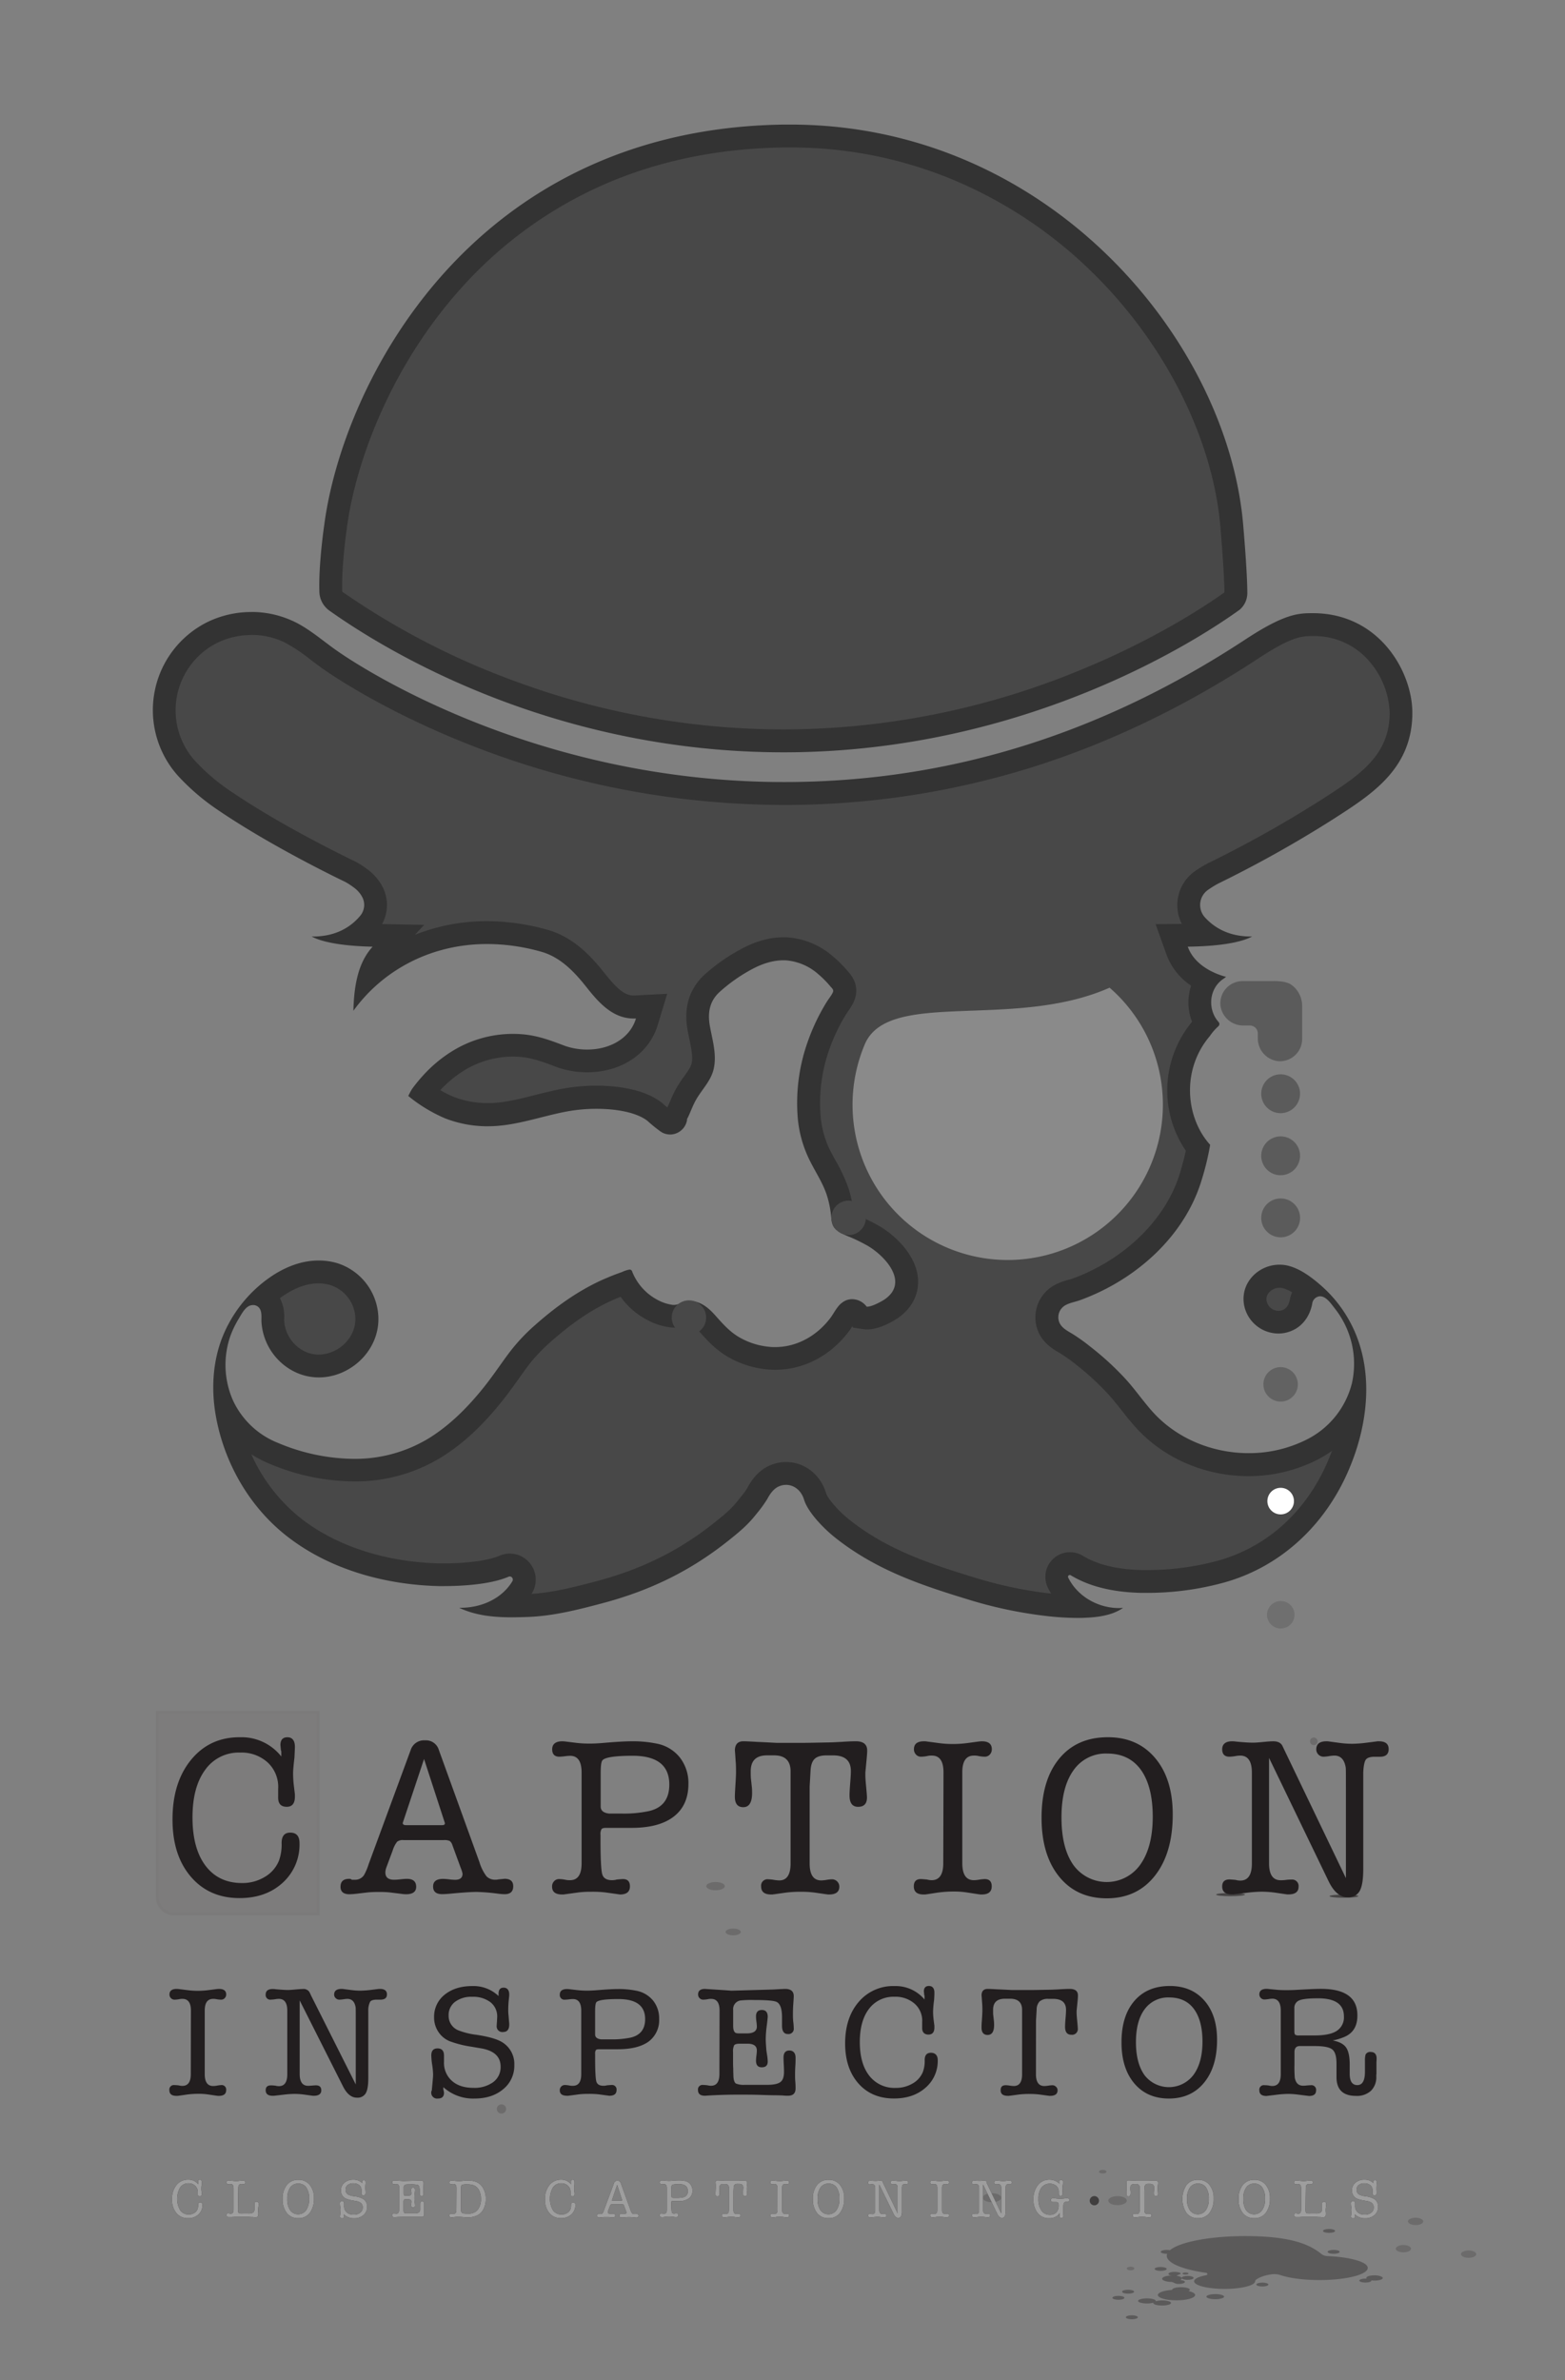 <svg id="Layer_1" data-name="Layer 1" xmlns="http://www.w3.org/2000/svg" viewBox="0 0 615.85 936.09">
  <rect x="0" y="0" width="615.85" height="936.09" fill="#808080" stroke="none"/>
  <defs>
    <style>
      .cls-1, .cls-3, .cls-4, .cls-5, .cls-6 {
        fill: #221e1f;
      }

      .cls-1, .cls-2 {
        opacity: 0.03;
      }

      .cls-4 {
        opacity: 0.21;
      }

      .cls-5 {
        opacity: 0.61;
      }

      .cls-6 {
        opacity: 0.67;
      }

      .cls-7 {
        fill: #9e9e9e;
      }

      .cls-10, .cls-11, .cls-12, .cls-8 {
        fill: #484848;
      }

      .cls-9 {
        fill: #333;
      }

      .cls-10 {
        opacity: 0.65;
      }

      .cls-11 {
        opacity: 0.52;
      }

      .cls-12 {
        opacity: 0.3;
      }

      .cls-13, .cls-14 {
        fill: #fff;
      }

      .cls-14 {
        opacity: 0.36;
      }

      .cls-15 {
        opacity: 0.39;
      }
    </style>
  </defs>
  <title>ico-tall</title>
  <path class="cls-1" d="M61.36,673h64.39a0,0,0,0,1,0,0v80.36a0,0,0,0,1,0,0H68.44a7.08,7.08,0,0,1-7.08-7.08V673A0,0,0,0,1,61.36,673Z"/>
  <g class="cls-2">
    <path class="cls-3" d="M124.75,674v78.36H68.92a6.57,6.57,0,0,1-6.56-6.56V674h62.39m1-1H61.36v72.8a7.56,7.56,0,0,0,7.56,7.56h56.83V673Z"/>
  </g>
  <path class="cls-4" d="M439.77,863.77c-2,0-3.65.8-3.65,1.78s1.63,1.77,3.65,1.77,3.64-.79,3.64-1.77S441.78,863.77,439.77,863.77Z"/>
  <path class="cls-4" d="M281.57,740.23c-2,0-3.64.72-3.64,1.62s1.63,1.63,3.64,1.63,3.65-.73,3.65-1.63S283.59,740.23,281.57,740.23Z"/>
  <path class="cls-4" d="M288.52,758.54c-1.63,0-3,.59-3,1.32s1.33,1.33,3,1.33,3-.6,3-1.33S290.16,758.54,288.52,758.54Z"/>
  <path class="cls-5" d="M484.24,744.54c-3.13,0-5.67.28-5.67.63s2.54.63,5.67.63,5.67-.29,5.67-.63S487.37,744.54,484.24,744.54Z"/>
  <path class="cls-5" d="M528.86,745.17c-3.13,0-5.67.28-5.67.63s2.54.62,5.67.62,5.67-.28,5.67-.62S532,745.17,528.86,745.17Z"/>
  <path class="cls-4" d="M552.27,883c-1.64,0-3,.65-3,1.45s1.33,1.44,3,1.44,3-.65,3-1.44S553.9,883,552.27,883Z"/>
  <path class="cls-4" d="M557.06,872.27c-1.64,0-3,.65-3,1.44s1.32,1.45,3,1.45,3-.65,3-1.45S558.69,872.27,557.06,872.27Z"/>
  <path class="cls-4" d="M577.91,885.15c-1.64,0-3,.65-3,1.44s1.32,1.45,3,1.45,3-.65,3-1.45S579.55,885.15,577.91,885.15Z"/>
  <path class="cls-4" d="M517,683.4a1.49,1.49,0,1,0,1.49,1.48A1.49,1.49,0,0,0,517,683.4Z"/>
  <path class="cls-4" d="M444.89,891.52c-.82,0-1.48.32-1.48.72s.66.72,1.48.72,1.48-.32,1.48-.72S445.71,891.52,444.89,891.52Z"/>
  <path class="cls-4" d="M433.94,853.44c-.82,0-1.48.32-1.48.72s.66.72,1.48.72,1.48-.32,1.48-.72S434.76,853.44,433.94,853.44Z"/>
  <path class="cls-4" d="M390.35,862.63c-2,0-3.64.79-3.64,1.77s1.63,1.78,3.64,1.78,3.65-.8,3.65-1.78S392.36,862.63,390.35,862.63Z"/>
  <path class="cls-4" d="M197.34,827.67a1.82,1.82,0,1,0,1.82,1.82A1.82,1.82,0,0,0,197.34,827.67Z"/>
  <g>
    <path class="cls-3" d="M75.13,790.8q0-4.6-3.31-4.61a5.72,5.72,0,0,0-1.37.13,10.46,10.46,0,0,1-1.75.18,1.92,1.92,0,0,1-1.43-.59,2,2,0,0,1-.58-1.46c0-1.45,1-2.18,2.85-2.18a8.2,8.2,0,0,1,.91.07l3.45.43a30.88,30.88,0,0,0,4,.25,34.17,34.17,0,0,0,4.42-.31l2.92-.37a8.38,8.38,0,0,1,.91-.07c1.91,0,2.86.73,2.86,2.18a2,2,0,0,1-.59,1.46,1.89,1.89,0,0,1-1.42.59,11.56,11.56,0,0,1-1.76-.18,5.63,5.63,0,0,0-1.36-.13q-3.32,0-3.31,4.61v25q0,4.66,3.31,4.66a10.15,10.15,0,0,0,1.36-.12A12.72,12.72,0,0,1,87,820.1a1.77,1.77,0,0,1,2,2c0,1.5-1,2.24-2.86,2.24h-.45a2.15,2.15,0,0,0-.46-.06l-3.38-.5a25.22,25.22,0,0,0-3.57-.25,35.3,35.3,0,0,0-4.87.31l-3,.44a3.07,3.07,0,0,0-.45.06h-.52c-1.86,0-2.79-.74-2.79-2.24a1.77,1.77,0,0,1,2-2c.22,0,.8,0,1.75.13a5.61,5.61,0,0,0,1.37.18q3.32,0,3.31-4.66Z"/>
    <path class="cls-3" d="M122.51,785.07,140,819.85V794.78c0-3.24,0-5-.07-5.35q-.58-3.24-3.24-3.24a12.31,12.31,0,0,0-1.56.16,12.2,12.2,0,0,1-1.56.15,2,2,0,0,1-1.46-.59,1.88,1.88,0,0,1-.62-1.4c0-1.49,1-2.24,2.92-2.24a4.12,4.12,0,0,1,.85.07l2.92.37a28.08,28.08,0,0,0,3.64.25,40.57,40.57,0,0,0,4.48-.34c.65-.08,1.41-.17,2.27-.29a3,3,0,0,0,.46-.06h.45c1.86,0,2.79.72,2.79,2.15s-.88,2.08-2.64,2.08h-1.39q-2,0-2.58.81a7.39,7.39,0,0,0-.73,3.54v26.46c0,2.86-.33,4.87-1,6a3.7,3.7,0,0,1-3.49,1.74q-3.19,0-5.42-4.36l-17.09-33.9v28.93q0,4.66,3.31,4.66.51,0,1.56-.09t1.56-.09c1.38,0,2.07.66,2.07,2s-1,2.11-2.92,2.11h-.39a3.07,3.07,0,0,0-.45-.06l-2.67-.37a29.34,29.34,0,0,0-4.15-.31,38.21,38.21,0,0,0-4.35.31l-3.19.37a3.07,3.07,0,0,0-.45.06h-.52c-1.86,0-2.79-.72-2.79-2.18q0-1.92,2.07-1.92c.22,0,.81,0,1.76.12a5.56,5.56,0,0,0,1.36.19q3.31,0,3.31-4.67v-25c0-3.11-1.11-4.67-3.35-4.67a10.23,10.23,0,0,0-1.29.13,13.78,13.78,0,0,1-1.8.18,1.81,1.81,0,0,1-2.06-2c0-1.45.93-2.18,2.78-2.18.26,0,.61,0,1,.07,2.16.2,3.83.31,5,.31.65,0,1.62-.07,2.92-.19s2.27-.19,2.92-.19a2.68,2.68,0,0,1,2.66,1.31Z"/>
    <path class="cls-3" d="M185.8,781.15a14.28,14.28,0,0,1,10.39,3.92v-.87c0-1.62.67-2.42,2-2.42s2.2.89,2.2,2.67v.37c0,.09-.06.71-.19,1.87a38,38,0,0,0-.2,4.17c0,.21,0,.87.13,2l.2,2.49a4.9,4.9,0,0,1,.06.87c0,2-.8,3-2.4,3a2.22,2.22,0,0,1-2.53-2.49v-.31l.13-1.68c0-.58.06-1,.06-1.37A7.07,7.07,0,0,0,193,787.5a11.23,11.23,0,0,0-7.24-2.12,10.47,10.47,0,0,0-6.72,2,6.47,6.47,0,0,0-2.5,5.35,6.1,6.1,0,0,0,3.7,5.78,28.83,28.83,0,0,0,7.27,1.81q7.74,1.17,10.59,3.23a10,10,0,0,1,4.29,8.65,11.84,11.84,0,0,1-4.38,9.52q-4.37,3.67-11.3,3.67a17.36,17.36,0,0,1-12.25-4.48v.92a7.05,7.05,0,0,1,.26,1.29c0,1.51-.8,2.27-2.4,2.27a2.3,2.3,0,0,1-2.6-2.61.65.65,0,0,1,.19-.5l.3-3.24c.15-1.61.22-2.65.22-3.11a30,30,0,0,0-.35-3.73,28.59,28.59,0,0,1-.36-3.73c0-1.87.82-2.8,2.47-2.8s2.53.93,2.53,2.81V811a9.42,9.42,0,0,0,3.11,7.43c2.07,1.84,4.88,2.75,8.42,2.75a12.54,12.54,0,0,0,7.83-2.24,7.28,7.28,0,0,0,2.92-6.1q0-5.91-7.8-7.21l-3.7-.63a42.19,42.19,0,0,1-8.57-2.17,9.76,9.76,0,0,1-4.45-3.7,10.1,10.1,0,0,1-1.66-5.7,11,11,0,0,1,4.16-8.89Q179.18,781.16,185.8,781.15Z"/>
    <path class="cls-3" d="M228.73,815.75v-24.9q0-4.59-3.29-4.59a13.29,13.29,0,0,0-1.35.09,14.23,14.23,0,0,1-1.74.15,1.81,1.81,0,0,1-2.06-2c0-1.45,1-2.18,2.85-2.18a8.51,8.51,0,0,1,1,.07l3.18.37a34.5,34.5,0,0,0,3.89.19c1.08,0,2.38-.07,3.89-.19q5.33-.44,8-.44a34.88,34.88,0,0,1,7.13.63,11.23,11.23,0,0,1,6.72,3.85,11.08,11.08,0,0,1,2.43,7.22,10.48,10.48,0,0,1-4.19,9Q251,806,243.09,806h-7.28c-.69,0-1.14.11-1.33.34a2.72,2.72,0,0,0-.29,1.58v1.24q0,7.88.48,9.54c.33,1.11,1.27,1.67,2.83,1.67a5.07,5.07,0,0,0,1.36-.18c1-.09,1.54-.13,1.76-.13a1.77,1.77,0,0,1,2,2c0,1.5-.95,2.24-2.86,2.24l-.91-.12-3.24-.44a34.21,34.21,0,0,0-4.1-.18,30.74,30.74,0,0,0-3.7.18l-3.77.5a2.05,2.05,0,0,0-.39.06h-.45c-2,0-2.92-.72-2.92-2.18a2,2,0,0,1,.58-1.46,2,2,0,0,1,1.43-.59,9.62,9.62,0,0,1,1.75.19,5.82,5.82,0,0,0,1.37.12Q228.74,820.41,228.73,815.75Zm5.91-28.19q-.45.63-.45,3.42v9.21c0,1.12.82,1.77,2.46,1.93h3.77a36.35,36.35,0,0,0,7.67-.68q5.78-1.31,5.78-7.28,0-7.9-10.53-7.9Q235.56,786.26,234.64,787.56Z"/>
    <path class="cls-3" d="M283.16,790.8c0-3.07-1.11-4.61-3.31-4.61a5.66,5.66,0,0,0-1.37.13,10.57,10.57,0,0,1-1.75.18,1.92,1.92,0,0,1-1.43-.59,2,2,0,0,1-.59-1.46c0-1.45.91-2.18,2.72-2.18l1,.07q9.72.61,9.07.62h.64l15.6-.44c.3,0,1.43-.06,3.37-.18.69,0,1.31-.07,1.87-.07q3.38,0,3.37,2.87c0,.33-.06,1.39-.19,3.17-.09,1.33-.13,2.55-.13,3.67a30.11,30.11,0,0,0,.1,3,23.53,23.53,0,0,1,.22,2.67,2.07,2.07,0,0,1-2.31,2.37c-1.53,0-2.3-1.1-2.3-3.3v-3.24q0-5.22-2.27-6.15-1.69-.69-8.71-.69a40.25,40.25,0,0,0-5.45.19,3.43,3.43,0,0,0-2.8,3.73v6.22c0,1.66.39,2.61,1.16,2.86a6,6,0,0,0,1.53.13h2.63q4,0,4-2.68a14.83,14.83,0,0,0-.17-1.93,17,17,0,0,1-.16-2.11q0-2.49,2.31-2.49c1.53,0,2.3.89,2.3,2.68,0,.33-.14,1.61-.42,3.85a41,41,0,0,0-.36,5c0,.83.09,2.3.26,4.42l.33,2.18a16.13,16.13,0,0,1,.19,2.18c0,1.49-.78,2.23-2.33,2.23s-2.28-.87-2.28-2.61a19.62,19.62,0,0,1,.16-2,17.38,17.38,0,0,0,.17-2c0-1.78-1.24-2.67-3.7-2.67h-2.93c-1.25,0-2,.2-2.3.62a5.3,5.3,0,0,0-.43,2.67v3.86c0,.66,0,1.55.07,2.68,0,1.36.06,2.28.06,2.73.05,1.66.39,2.7,1,3.11A8,8,0,0,0,293,820h8.83q3.84,0,5.26-1.09c1-.72,1.43-2.08,1.43-4.08q0-.93-.09-2.76c-.07-1.23-.1-2.15-.1-2.77,0-1.87.77-2.8,2.31-2.8s2.43,1,2.43,2.86c0,.75,0,1.89-.1,3.42s-.1,2.68-.1,3.42c0,.58,0,1.45.1,2.59s.1,2,.1,2.58c0,2-1,2.92-3,2.92-.48,0-1.23,0-2.27-.12-.52,0-1.47-.06-2.86-.06.3,0-1.39,0-5.07-.13s-6.86-.12-9.54-.12q-6.11,0-11.95.37a3.28,3.28,0,0,0-.59.06h-.39c-1.82,0-2.73-.74-2.73-2.24a1.77,1.77,0,0,1,2-2c.21,0,.8,0,1.75.13a5.61,5.61,0,0,0,1.37.18c2.2,0,3.31-1.55,3.31-4.66Z"/>
    <path class="cls-3" d="M352.07,781.15a14.8,14.8,0,0,1,11.75,5.29V785a3,3,0,0,1-.13-.45c-.08-.93-.13-1.36-.13-1.27,0-1.44.68-2.17,2-2.17s2.14.87,2.14,2.62c0,.33,0,1.32-.13,3a41.41,41.41,0,0,0-.39,4.3,26.63,26.63,0,0,0,.22,3.42l.3,2.36v.62c0,1.87-.78,2.8-2.34,2.8s-2.51-.88-2.47-2.65v-2.22a8.92,8.92,0,0,0-2.91-7.22,11.38,11.38,0,0,0-8-2.78,12,12,0,0,0-10,4.73q-3.63,4.74-3.63,13.07,0,8.52,3.74,13.28a12.5,12.5,0,0,0,10.42,4.76,12.75,12.75,0,0,0,6.53-1.68,9.29,9.29,0,0,0,4.06-4.42,12.43,12.43,0,0,0,.78-4.85c0-1.91.82-2.86,2.47-2.86s2.66,1,2.66,2.86a13.83,13.83,0,0,1-4.81,10.89q-4.8,4.23-12.4,4.23-8.78,0-14-5.91t-5.23-15.74q0-10.14,5.36-16.36A17.73,17.73,0,0,1,352.07,781.15Z"/>
    <path class="cls-3" d="M407.66,815.81q0,4.66,3.32,4.66a11.93,11.93,0,0,0,1.55-.15,12.67,12.67,0,0,1,1.56-.16,2,2,0,0,1,1.46.59,1.87,1.87,0,0,1,.62,1.4c0,1.46-1,2.18-2.92,2.18h-.39a3.07,3.07,0,0,0-.45-.06l-3.19-.44a31.39,31.39,0,0,0-4.09-.24,34.79,34.79,0,0,0-4.35.24l-3.25.44a2,2,0,0,0-.45.06h-.46c-1.9,0-2.85-.72-2.85-2.18s.69-2,2.07-2a12.31,12.31,0,0,1,1.56.16,11.89,11.89,0,0,0,1.56.15q3.26,0,3.25-4.66V790.55q0-4.42-4.74-4.42h-2q-4.67,0-4.67,4.36c0,1,0,1.74.06,2.11l.26,2.3a15.21,15.21,0,0,1,.07,1.56q0,3.91-2.54,3.92c-1.6,0-2.4-1-2.4-2.86,0-.54,0-1.47.13-2.8.13-2,.2-3.26.2-3.8,0-1,0-2.11-.11-3.23-.15-2.2-.22-3.13-.22-2.8,0-1.75.82-2.62,2.46-2.62.61,0,2,.07,4.22.19.21,0,2,.08,5.32.25h7.39q1.29,0,6.94-.11c.82,0,2.22-.05,4.21-.16,1.77-.11,3.15-.17,4.15-.17q3.24,0,3.24,2.55V785c0,.41-.05,1.18-.16,2.3s-.23,2.32-.36,3.61v.68c0,.63.07,1.6.2,2.93.17,1.74.26,2.82.26,3.23a2.25,2.25,0,0,1-2.54,2.55q-2.46,0-2.46-3.12c0-.75.06-1.86.19-3.34s.19-2.6.19-3.35q0-4.31-5.13-4.31h-1.82a5,5,0,0,0-3.44,1,4.66,4.66,0,0,0-1.17,3.21l-.26,4.35Z"/>
    <path class="cls-3" d="M460,825.39q-8.64,0-13.67-6t-5-16.18q0-10.32,5.06-16.21t14-5.88q8.51,0,13.54,5.73t5,15.49q0,10.57-5.1,16.8T460,825.39Zm.13-39.76a11.41,11.41,0,0,0-9.68,4.61q-3.43,4.6-3.44,12.94t3.44,13.1a12.12,12.12,0,0,0,19.2-.19q3.54-4.83,3.54-13.1t-3.38-12.85Q466.45,785.64,460.14,785.63Z"/>
    <path class="cls-3" d="M529.25,801.06a22.94,22.94,0,0,1-4.81,1.49q3.79.69,5.24,2.73t1.45,6.76v3.6c0,3,1,4.46,3,4.46s3-1.76,3-5.3v-4.25a8.13,8.13,0,0,1,.25-2.47,2,2,0,0,1,2-1q2.34,0,2.34,2.61s0,.5-.07,1.37v4.54a7.66,7.66,0,0,0-.06,1.12,7.45,7.45,0,0,1-2.11,5.63,8.15,8.15,0,0,1-5.88,2q-7.67,0-7.67-7.4v-5.35q0-4.17-1.65-5.51t-6.82-1.34h-6q-2.07,0-2.07,2.43V812a50.16,50.16,0,0,0,.13,5.23q.58,3.11,3.25,3.11a8.84,8.84,0,0,0,1.36-.08c.74-.07,1.3-.11,1.69-.11a1.83,1.83,0,0,1,2.08,2.06c0,1.45-.93,2.17-2.79,2.17l-1-.12-3.5-.44a31,31,0,0,0-3.58-.25,40.51,40.51,0,0,0-4.54.31l-3.12.38-1,.12c-1.87,0-2.8-.74-2.8-2.24a1.77,1.77,0,0,1,2-2c.21,0,.8,0,1.75.13a5.6,5.6,0,0,0,1.36.18q3.31,0,3.32-4.66v-25q0-4.66-3.32-4.67a10.7,10.7,0,0,0-1.55.16,12.2,12.2,0,0,1-1.56.15,2,2,0,0,1-2-2c0-1.45,1-2.18,2.86-2.18.17,0,.48,0,.91.07l3.31.31c.87.08,1.95.12,3.25.12s2.84,0,4.48-.12l4.94-.25c1.64-.08,3.16-.13,4.54-.13q14.29,0,14.29,10.42C534.18,796.78,532.54,799.58,529.25,801.06Zm-18-.49h6.1q5.46,0,8.19-1.5a6.32,6.32,0,0,0,3.31-6q0-7.1-10.17-7.1-5.41,0-7.33.78a3.11,3.11,0,0,0-2,3.08V799c0,.7.13,1.15.39,1.33A2.73,2.73,0,0,0,511.26,800.57Z"/>
  </g>
  <g>
    <path class="cls-3" d="M94.57,683.28a19.93,19.93,0,0,1,16.13,7.58v-2a4,4,0,0,1-.18-.64c-.12-1.34-.17-2-.17-1.83,0-2.06.92-3.1,2.76-3.1s2.94,1.25,2.94,3.74c0,.48-.06,1.91-.18,4.28q-.53,4.46-.53,6.15a41,41,0,0,0,.3,4.9l.41,3.39v.89q0,4-3.21,4-3.48,0-3.38-3.8v-3.18a13.14,13.14,0,0,0-4-10.34,15.22,15.22,0,0,0-10.94-4,16.14,16.14,0,0,0-13.77,6.77q-5,6.78-5,18.72,0,12.21,5.12,19t14.31,6.82a16.94,16.94,0,0,0,9-2.4,13.17,13.17,0,0,0,5.57-6.33,18.6,18.6,0,0,0,1.07-7q0-4.1,3.39-4.1,3.64,0,3.65,4.1a20.22,20.22,0,0,1-6.59,15.59q-6.6,6.06-17,6.06-12,0-19.21-8.46t-7.17-22.55q0-14.52,7.35-23.44T94.57,683.28Z"/>
    <path class="cls-3" d="M181.28,734.61l-3.2-8.73A3.53,3.53,0,0,0,177,724.1a5.08,5.08,0,0,0-2.36-.36H158.74a3.65,3.65,0,0,0-2.45.62,10.84,10.84,0,0,0-1.74,3.39L152,734.61a5.69,5.69,0,0,0-.35,1.87q0,2.87,3.47,2.86a25.07,25.07,0,0,0,2.54-.18c1.1-.12,1.92-.18,2.45-.18q3.66,0,3.66,3.12,0,2.94-4,2.94a14.5,14.5,0,0,1-2-.18l-4.46-.55a35.64,35.64,0,0,0-4.1-.16,42.38,42.38,0,0,0-4.36.15l-3.75.44a34.18,34.18,0,0,1-3.65.3Q134,745,134,742.1q0-3.12,3.39-3.12a1.46,1.46,0,0,1,1.07.36h1.16a4.11,4.11,0,0,0,3.65-1.88,22.06,22.06,0,0,0,1.78-4.2l16.58-45a5.48,5.48,0,0,1,5.61-3.75,5.27,5.27,0,0,1,5.44,3.74l16,44.2a17.68,17.68,0,0,0,2.76,5.53,4.66,4.66,0,0,0,3.57,1.34,3.61,3.61,0,0,0,1.07-.12l2.49-.24q3.39,0,3.39,2.94,0,3.12-3.39,3.12a22.64,22.64,0,0,1-2.58-.2,75.65,75.65,0,0,0-8.38-.69q-3.3,0-10.69.71Q175,745,174,745q-3.57,0-3.57-3t3.92-3a22.3,22.3,0,0,1,2.36.18,22.45,22.45,0,0,0,2.37.18c2,0,2.94-.81,2.94-2.41A12.16,12.16,0,0,0,181.28,734.61Zm-6.41-18.18-8-24.59-8.2,24.59a3.76,3.76,0,0,0-.18.63c0,.53.45.8,1.34.8H174c.71,0,1.07-.24,1.07-.71A3,3,0,0,0,174.87,716.43Z"/>
    <path class="cls-3" d="M228.87,732.84V697.17q0-6.58-4.51-6.58a17,17,0,0,0-1.86.14,22.14,22.14,0,0,1-2.38.21c-1.89,0-2.83-1-2.83-2.94s1.3-3.12,3.91-3.12a13.1,13.1,0,0,1,1.34.09l4.36.54a43.63,43.63,0,0,0,5.33.27q2.24,0,5.34-.27,7.29-.63,11-.63a46.18,46.18,0,0,1,9.79.9,15.25,15.25,0,0,1,9.21,5.52,16.32,16.32,0,0,1,3.33,10.34q0,8.37-5.74,12.83t-16.62,4.46h-10c-1,0-1.56.16-1.83.49a4,4,0,0,0-.4,2.26v1.77q0,11.28.67,13.67c.44,1.6,1.73,2.39,3.87,2.39a6.71,6.71,0,0,0,1.87-.26c1.31-.12,2.11-.18,2.41-.18q2.76,0,2.76,2.85c0,2.14-1.3,3.21-3.92,3.21l-1.25-.18-4.45-.62a42.85,42.85,0,0,0-5.62-.27,38.65,38.65,0,0,0-5.08.27l-5.16.71a2.46,2.46,0,0,0-.54.09h-.62c-2.68,0-4-1-4-3.12a2.93,2.93,0,0,1,.8-2.1,2.6,2.6,0,0,1,2-.84,13.47,13.47,0,0,1,2.41.27,7.72,7.72,0,0,0,1.87.17Q228.88,739.51,228.87,732.84ZM237,692.46c-.42.59-.62,2.23-.62,4.9v13.19c0,1.6,1.13,2.53,3.38,2.76h5.17a46.82,46.82,0,0,0,10.52-1q7.94-1.87,7.93-10.42,0-11.32-14.44-11.32Q238.23,690.59,237,692.46Z"/>
    <path class="cls-3" d="M318.61,732.92q0,6.68,4.55,6.68a15,15,0,0,0,2.14-.22,14.86,14.86,0,0,1,2.13-.22,2.89,2.89,0,0,1,2.86,2.85q0,3.12-4,3.12h-.54a3.72,3.72,0,0,0-.62-.09l-4.37-.63a41.11,41.11,0,0,0-5.61-.35,45.49,45.49,0,0,0-6,.35l-4.46.63a2.5,2.5,0,0,0-.62.09h-.63q-3.91,0-3.92-3.12a2.52,2.52,0,0,1,2.85-2.85,14.84,14.84,0,0,1,2.14.22,14.84,14.84,0,0,0,2.14.22q4.45,0,4.46-6.68V696.74q0-6.33-6.51-6.33h-2.76q-6.42,0-6.42,6.24,0,2.22.09,3l.36,3.3a21,21,0,0,1,.09,2.22q0,5.63-3.48,5.62-3.3,0-3.3-4.1c0-.77.06-2.11.18-4,.18-2.85.27-4.67.27-5.44,0-1.48,0-3-.15-4.63-.2-3.15-.3-4.49-.3-4q0-3.75,3.38-3.75,1.25,0,5.79.27c.29,0,2.73.12,7.29.36H315.8q1.79,0,9.52-.16,1.69,0,5.78-.23c2.44-.16,4.33-.24,5.7-.24q4.45,0,4.45,3.66v.18c0,.59-.08,1.69-.23,3.29s-.31,3.33-.49,5.17v1c0,.89.09,2.29.27,4.19.24,2.5.36,4,.36,4.64q0,3.64-3.48,3.65c-2.26,0-3.38-1.49-3.38-4.48,0-1.07.09-2.67.26-4.78s.27-3.72.27-4.79q0-6.18-7-6.18H325.3q-3.3,0-4.73,1.38t-1.6,4.59l-.36,6.24Z"/>
    <path class="cls-3" d="M371.28,697.09c0-4.39-1.51-6.59-4.55-6.59a7.26,7.26,0,0,0-1.87.18,13.15,13.15,0,0,1-2.4.26,2.59,2.59,0,0,1-2-.84,2.92,2.92,0,0,1-.81-2.1q0-3.12,3.93-3.12c.35,0,.77,0,1.24.09l4.73.63a41.31,41.31,0,0,0,5.52.35,45,45,0,0,0,6.06-.44l4-.54c.48-.05.89-.09,1.25-.09q3.92,0,3.92,3.12a3,3,0,0,1-.8,2.1,2.62,2.62,0,0,1-2,.84,14.28,14.28,0,0,1-2.41-.26,7.2,7.2,0,0,0-1.87-.18q-4.55,0-4.54,6.59v35.74c0,4.46,1.51,6.68,4.54,6.68a13.93,13.93,0,0,0,1.87-.17,17.65,17.65,0,0,1,2.41-.27q2.76,0,2.76,2.85,0,3.21-3.92,3.21h-.62a2.64,2.64,0,0,0-.63-.09l-4.63-.71a32,32,0,0,0-4.9-.36,46,46,0,0,0-6.69.44l-4.1.63a3.72,3.72,0,0,0-.62.09h-.71q-3.84,0-3.84-3.21c0-1.9.92-2.85,2.77-2.85.29,0,1.1.06,2.4.18a7.5,7.5,0,0,0,1.87.26c3,0,4.55-2.22,4.55-6.68Z"/>
    <path class="cls-3" d="M435.53,746.64q-11.85,0-18.76-8.55t-6.9-23.17q0-14.79,6.95-23.22T436,683.28q11.67,0,18.58,8.2t6.91,22.19q0,15.15-7,24.06T435.53,746.64Zm.18-56.94a15.41,15.41,0,0,0-13.28,6.59q-4.73,6.6-4.72,18.54,0,12.12,4.72,18.76a16.19,16.19,0,0,0,26.34-.27q4.85-6.9,4.85-18.76T449,696.16Q444.35,689.7,435.71,689.7Z"/>
    <path class="cls-3" d="M505.71,688.9l23.93,49.81V702.8c0-4.64,0-7.19-.09-7.67-.53-3.09-2-4.63-4.45-4.63a14.84,14.84,0,0,0-2.14.22,15,15,0,0,1-2.14.22,2.87,2.87,0,0,1-2.85-2.85c0-2.14,1.33-3.21,4-3.21a5.85,5.85,0,0,1,1.15.09l4,.54a37.6,37.6,0,0,0,5,.35,50.11,50.11,0,0,0,6.14-.49c.9-.1,1.93-.24,3.12-.4a3.79,3.79,0,0,0,.63-.09h.62q3.83,0,3.83,3.08t-3.63,3H541c-1.82,0-3,.39-3.54,1.16s-.88,2.46-1,5.07v37.91q0,6.13-1.39,8.63a5,5,0,0,1-4.79,2.49q-4.38,0-7.43-6.24l-23.46-48.57v41.44c0,4.46,1.51,6.68,4.55,6.68.47,0,1.18,0,2.13-.13s1.67-.13,2.14-.13A2.52,2.52,0,0,1,511,742.1c0,2-1.33,3-4,3h-.53a3.86,3.86,0,0,0-.62-.09l-3.66-.54a40.25,40.25,0,0,0-5.7-.44,52.57,52.57,0,0,0-6,.44l-4.37.54a3.58,3.58,0,0,0-.62.09h-.72q-3.82,0-3.83-3.12,0-2.76,2.85-2.76c.3,0,1.1.06,2.41.17a7,7,0,0,0,1.87.27q4.54,0,4.55-6.68V697.18c0-4.45-1.54-6.68-4.6-6.68a12.16,12.16,0,0,0-1.77.18,17.08,17.08,0,0,1-2.48.26c-1.89,0-2.83-1-2.83-2.94s1.28-3.12,3.83-3.12c.35,0,.83,0,1.42.09,3,.3,5.25.45,6.85.45.89,0,2.22-.09,4-.27s3.11-.27,4-.27c1.83,0,3.05.63,3.64,1.88Z"/>
  </g>
  <g>
    <path class="cls-6" d="M430.64,863.75a1.82,1.82,0,1,0,1.82,1.82A1.82,1.82,0,0,0,430.64,863.75Z"/>
    <g>
      <g>
        <path class="cls-3" d="M74.1,857.3A4.78,4.78,0,0,1,78,859.11v-.48a.64.64,0,0,1,0-.15c0-.32,0-.47,0-.44,0-.49.22-.74.66-.74s.7.3.7.9c0,.11,0,.45,0,1a13.54,13.54,0,0,0-.13,1.47c0,.38,0,.77.07,1.17l.1.81v.21c0,.64-.25,1-.77,1s-.82-.3-.81-.91v-.76a3.15,3.15,0,0,0-1-2.47,3.67,3.67,0,0,0-2.62-1,3.85,3.85,0,0,0-3.29,1.62,9,9,0,0,0,0,9A4,4,0,0,0,74.25,871a4.1,4.1,0,0,0,2.14-.57,3.17,3.17,0,0,0,1.33-1.51,4.52,4.52,0,0,0,.25-1.67c0-.65.27-1,.81-1s.88.33.88,1A4.84,4.84,0,0,1,78.08,871,5.76,5.76,0,0,1,74,872.45a5.7,5.7,0,0,1-4.59-2A8.09,8.09,0,0,1,67.7,865a8.54,8.54,0,0,1,1.76-5.61A5.72,5.72,0,0,1,74.1,857.3Z"/>
        <path class="cls-3" d="M93.64,868.86c0,.83.08,1.33.25,1.48a.87.87,0,0,0,.5.24,13.47,13.47,0,0,0,1.4,0h1.87a3.37,3.37,0,0,0,2-.39,1.94,1.94,0,0,0,.49-1.57c0-.21,0-.45,0-.73,0-.55,0-.88,0-1,0-.62.25-.92.75-.92s.89.28.89.85a3.9,3.9,0,0,1,0,.4l-.15,1.09a7.7,7.7,0,0,0-.06,1c0,.2,0,.49.05.89s0,.68,0,.88q0,1-1.08,1c-.15,0-.47,0-1-.08-.35,0-.87,0-1.58-.07h-5c-.34,0-.91,0-1.7.08l-.59,0-.65,0c-.6,0-.89-.26-.89-.77a.59.59,0,0,1,.66-.68,3.31,3.31,0,0,1,.51.06,2.49,2.49,0,0,0,.51.07c.72,0,1.09-.54,1.09-1.6V860.6c0-1.05-.37-1.57-1.09-1.57a1.72,1.72,0,0,0-.45,0,3.45,3.45,0,0,1-.57.06.6.6,0,0,1-.47-.2.68.68,0,0,1-.19-.5c0-.5.3-.74.91-.74a2,2,0,0,1,.32,0l1.13.12a11.68,11.68,0,0,0,1.39.11,9.32,9.32,0,0,0,1.36-.11l1-.12a1.52,1.52,0,0,1,.28,0c.64,0,1,.24,1,.74a.69.69,0,0,1-.2.5.58.58,0,0,1-.46.2,3.66,3.66,0,0,1-.58-.06,1.72,1.72,0,0,0-.45,0c-.72,0-1.08.52-1.08,1.57Z"/>
        <path class="cls-3" d="M117.35,872.45a5.45,5.45,0,0,1-4.48-2,8.59,8.59,0,0,1-1.66-5.54,8.45,8.45,0,0,1,1.67-5.55,5.58,5.58,0,0,1,4.58-2,5.5,5.5,0,0,1,4.44,2,8,8,0,0,1,1.65,5.31,9.1,9.1,0,0,1-1.67,5.75A5.45,5.45,0,0,1,117.35,872.45Zm0-13.61a3.67,3.67,0,0,0-3.17,1.57,7.54,7.54,0,0,0-1.13,4.43,7.68,7.68,0,0,0,1.13,4.49,3.87,3.87,0,0,0,6.3-.06,7.72,7.72,0,0,0,1.16-4.49,7.47,7.47,0,0,0-1.11-4.4A3.67,3.67,0,0,0,117.39,858.84Z"/>
        <path class="cls-3" d="M139.09,857.3a4.61,4.61,0,0,1,3.41,1.34v-.29q0-.84.66-.84c.48,0,.72.31.72.92v.13s0,.24-.06.64a11.76,11.76,0,0,0-.07,1.43c0,.07,0,.29.05.68l.06.85a2.11,2.11,0,0,1,0,.3c0,.68-.26,1-.79,1a.74.74,0,0,1-.83-.85v-.11l0-.57a4.47,4.47,0,0,0,0-.47,2.45,2.45,0,0,0-.86-2,3.54,3.54,0,0,0-2.37-.73,3.37,3.37,0,0,0-2.21.68,2.27,2.27,0,0,0-.82,1.84,2.12,2.12,0,0,0,1.21,2,9.46,9.46,0,0,0,2.39.61,8.34,8.34,0,0,1,3.47,1.11,3.48,3.48,0,0,1,1.41,3,4.13,4.13,0,0,1-1.43,3.26,5.43,5.43,0,0,1-3.71,1.26,5.56,5.56,0,0,1-4-1.53v.31a3,3,0,0,1,.08.44.69.69,0,0,1-.78.78.78.78,0,0,1-.86-.89.21.21,0,0,1,.07-.17l.09-1.11c.05-.56.08-.91.08-1.07a10.18,10.18,0,0,0-.12-1.28,9.9,9.9,0,0,1-.12-1.27q0-1,.81-1c.56,0,.83.32.83,1v.88a3.27,3.27,0,0,0,1,2.54,3.91,3.91,0,0,0,2.77.94,4,4,0,0,0,2.57-.76,2.55,2.55,0,0,0,1-2.09c0-1.35-.85-2.17-2.55-2.47l-1.22-.22a13.52,13.52,0,0,1-2.81-.74,3.21,3.21,0,0,1-1.46-1.27,3.61,3.61,0,0,1-.55-2,3.84,3.84,0,0,1,1.37-3A5.25,5.25,0,0,1,139.09,857.3Z"/>
        <path class="cls-3" d="M157.11,860.6c0-1.05-.36-1.57-1.08-1.57a1.72,1.72,0,0,0-.45,0,3.45,3.45,0,0,1-.58.06.61.61,0,0,1-.47-.2.72.72,0,0,1-.19-.5c0-.5.3-.74.89-.74l.32,0c2.13.14,3.12.21,3,.21h.21l5.12-.15,1.1-.06c.23,0,.43,0,.62,0,.73,0,1.1.32,1.1,1q0,.17-.06,1.08c0,.46-.05.88-.05,1.26s0,.84,0,1a8.28,8.28,0,0,1,.07.92c0,.54-.25.81-.76.81s-.75-.38-.75-1.13v-1.11c0-1.19-.25-1.89-.75-2.11a10.27,10.27,0,0,0-2.85-.23,13.89,13.89,0,0,0-1.79.06,1.17,1.17,0,0,0-.92,1.28v2.13c0,.57.13.9.38,1a2,2,0,0,0,.5,0h.86c.89,0,1.33-.3,1.33-.91a4.7,4.7,0,0,0-.06-.66,6.72,6.72,0,0,1-.05-.73c0-.57.25-.85.76-.85s.75.31.75.92c0,.11,0,.55-.13,1.32a14.37,14.37,0,0,0-.12,1.72c0,.29,0,.79.08,1.52,0,.11.05.36.11.74a6.14,6.14,0,0,1,.06.75.68.68,0,0,1-.76.77q-.75,0-.75-.9c0-.16,0-.38.05-.68a5.67,5.67,0,0,0,.06-.68c0-.61-.41-.92-1.22-.92h-1q-.62,0-.75.21a2,2,0,0,0-.14.92v1.32c0,.23,0,.53,0,.92s0,.78,0,.93c0,.57.13.93.34,1.07a2.53,2.53,0,0,0,1.11.15h2.9a3,3,0,0,0,1.73-.37,1.73,1.73,0,0,0,.46-1.4c0-.21,0-.53,0-1s0-.73,0-.95c0-.63.25-1,.76-1s.8.32.8,1c0,.25,0,.64,0,1.17s0,.91,0,1.17,0,.49,0,.88,0,.69,0,.89a.88.88,0,0,1-1,1l-.75,0c-.17,0-.48,0-.94,0l-1.66,0c-1.21,0-2.25,0-3.13,0-1.34,0-2.64,0-3.92.13a.65.65,0,0,0-.19,0h-.13c-.6,0-.9-.26-.9-.77a.59.59,0,0,1,.66-.68l.58,0a1.41,1.41,0,0,0,.45.07c.72,0,1.08-.54,1.08-1.6Z"/>
        <path class="cls-3" d="M179.64,860.6c0-1.06-.37-1.59-1.09-1.59a2.57,2.57,0,0,0-.45,0,4.06,4.06,0,0,1-.57.06c-.44,0-.66-.22-.66-.68s.31-.74.95-.74a1.52,1.52,0,0,1,.28,0l1.13.15a11.71,11.71,0,0,0,1.36.08q.6,0,1.2-.06l1.38-.15a10.38,10.38,0,0,1,1.07,0,8.3,8.3,0,0,1,3.24.55,5.53,5.53,0,0,1,2.69,2.51,8.47,8.47,0,0,1,1,4.16,8.67,8.67,0,0,1-.79,3.76,5.34,5.34,0,0,1-2.15,2.46,7.69,7.69,0,0,1-4,1c-.31,0-.63,0-1,0l-1.47-.13q-.75-.06-1.56-.06a9.07,9.07,0,0,0-1.15.06l-1,.15a.5.5,0,0,0-.15,0h-.17c-.61,0-.91-.25-.91-.75a.71.71,0,0,1,.19-.5.62.62,0,0,1,.47-.2,3.45,3.45,0,0,1,.57.06,1.64,1.64,0,0,0,.45,0c.72,0,1.09-.54,1.09-1.6Zm1.79-.21v9a1.1,1.1,0,0,0,.95,1.19,11.5,11.5,0,0,0,1.79.08,4.57,4.57,0,0,0,3.71-1.38,6.6,6.6,0,0,0,1.39-4.37,7.05,7.05,0,0,0-.85-3.6,3.84,3.84,0,0,0-2.31-1.9,7.83,7.83,0,0,0-2.26-.28,6.43,6.43,0,0,0-2,.19C181.55,859.43,181.43,859.79,181.43,860.39Z"/>
        <path class="cls-3" d="M220.85,857.3a4.78,4.78,0,0,1,3.85,1.81v-.48a.64.64,0,0,1,0-.15c0-.32,0-.47,0-.44,0-.49.22-.74.66-.74s.7.3.7.9c0,.11,0,.45,0,1a13.54,13.54,0,0,0-.13,1.47,9.41,9.41,0,0,0,.07,1.17l.1.81v.21c0,.64-.25,1-.77,1s-.82-.3-.81-.91v-.76a3.15,3.15,0,0,0-1-2.47,3.67,3.67,0,0,0-2.62-1,3.85,3.85,0,0,0-3.29,1.62,9,9,0,0,0,0,9A4,4,0,0,0,221,871a4.1,4.1,0,0,0,2.14-.57,3.17,3.17,0,0,0,1.33-1.51,4.52,4.52,0,0,0,.25-1.67c0-.65.27-1,.81-1s.88.33.88,1a4.84,4.84,0,0,1-1.58,3.73,5.76,5.76,0,0,1-4.07,1.45,5.7,5.7,0,0,1-4.59-2,8,8,0,0,1-1.72-5.39,8.54,8.54,0,0,1,1.76-5.61A5.72,5.72,0,0,1,220.85,857.3Z"/>
        <path class="cls-3" d="M246.31,869.57l-.77-2.08a.85.85,0,0,0-.26-.43,1.23,1.23,0,0,0-.57-.08h-3.79a.94.94,0,0,0-.59.14,2.8,2.8,0,0,0-.41.81l-.62,1.64a1.29,1.29,0,0,0-.09.45c0,.46.28.68.83.68a5.38,5.38,0,0,0,.61,0,5.36,5.36,0,0,1,.59,0c.58,0,.87.25.87.74s-.32.71-1,.71l-.47,0-1.06-.14c-.2,0-.53,0-1,0s-.85,0-1,0l-.89.11c-.4,0-.69.07-.87.07-.56,0-.84-.24-.84-.71s.27-.74.81-.74a.38.38,0,0,1,.26.08h.28a1,1,0,0,0,.87-.44,5.13,5.13,0,0,0,.43-1l4-10.75a1.31,1.31,0,0,1,1.34-.9,1.26,1.26,0,0,1,1.3.89l3.82,10.57a4.31,4.31,0,0,0,.66,1.33,1.11,1.11,0,0,0,.85.31l.26,0,.59-.06c.54,0,.81.23.81.7s-.27.75-.81.75a6,6,0,0,1-.62-.05,17.67,17.67,0,0,0-2-.16c-.52,0-1.38,0-2.56.17l-.68,0c-.57,0-.85-.24-.85-.73s.31-.72.94-.72a4.79,4.79,0,0,1,.56,0,4.93,4.93,0,0,0,.57,0c.47,0,.7-.19.7-.57A3.35,3.35,0,0,0,246.31,869.57Zm-1.53-4.34-1.92-5.88-2,5.88a.79.79,0,0,0-.05.15c0,.13.11.19.32.19h3.39c.17,0,.26-.06.26-.17A1.2,1.2,0,0,0,244.78,865.23Z"/>
        <path class="cls-3" d="M262.42,869.15v-8.53c0-1-.36-1.57-1.08-1.57l-.44,0a4,4,0,0,1-.58,0c-.45,0-.67-.23-.67-.7s.31-.74.93-.74a1.77,1.77,0,0,1,.32,0l1.05.12a9,9,0,0,0,1.27.07c.36,0,.78,0,1.28-.07,1.16-.09,2-.14,2.64-.14a11.41,11.41,0,0,1,2.34.21,3.67,3.67,0,0,1,2.2,1.32,3.91,3.91,0,0,1,.8,2.47,3.64,3.64,0,0,1-1.38,3.07,6.39,6.39,0,0,1-4,1.06h-2.39a.58.58,0,0,0-.44.12,1,1,0,0,0-.09.54v.43a17.82,17.82,0,0,0,.16,3.26c.1.39.41.58.92.58a1.33,1.33,0,0,0,.45-.07l.58,0a.59.59,0,0,1,.66.68c0,.51-.32.77-.94.77l-.3,0-1.06-.15a10.69,10.69,0,0,0-1.35-.07,9.62,9.62,0,0,0-1.21.07l-1.24.17a.32.32,0,0,0-.12,0h-.15q-1,0-1-.75a.71.71,0,0,1,.19-.5.63.63,0,0,1,.47-.2,3.35,3.35,0,0,1,.57.06,1.64,1.64,0,0,0,.45,0C262.06,870.75,262.42,870.22,262.42,869.15Zm1.94-9.65a2.62,2.62,0,0,0-.15,1.17v3.15q0,.58.81.66h1.23a11.76,11.76,0,0,0,2.52-.23,2.29,2.29,0,0,0,1.89-2.49q0-2.71-3.45-2.71Q264.66,859.05,264.36,859.5Z"/>
        <path class="cls-3" d="M288.61,869.17c0,1.07.36,1.6,1.08,1.6a4.26,4.26,0,0,0,.51,0,3.28,3.28,0,0,1,.52-.06.68.68,0,0,1,.68.68q0,.75-1,.75h-.13a.5.5,0,0,0-.15,0l-1-.15a9.12,9.12,0,0,0-1.34-.09,10,10,0,0,0-1.43.09l-1.07.15a.44.44,0,0,0-.15,0H285q-.93,0-.93-.75a.6.6,0,0,1,.68-.68,3.31,3.31,0,0,1,.51.06,4.67,4.67,0,0,0,.51,0c.71,0,1.07-.53,1.07-1.6v-8.65a1.36,1.36,0,0,0-1.56-1.51h-.66a1.33,1.33,0,0,0-1.53,1.49,6.29,6.29,0,0,0,0,.72l.08.79a4,4,0,0,1,0,.53c0,.9-.27,1.35-.83,1.35s-.79-.33-.79-1c0-.19,0-.51.05-1,0-.68.06-1.12.06-1.3q0-.54,0-1.11a7.9,7.9,0,0,0-.08-1c0-.6.27-.89.81-.89l1.39.06,1.74.08h2.42l2.28,0q.41,0,1.38-.06c.58,0,1,0,1.36,0,.71,0,1.07.29,1.07.87v0c0,.14,0,.41-.06.79s-.07.8-.11,1.24v.23c0,.21,0,.55.06,1s.09,1,.09,1.11c0,.58-.28.87-.83.87s-.81-.35-.81-1.07q0-.37.06-1.14c0-.51.06-.89.06-1.15q0-1.47-1.68-1.47h-.6a1.56,1.56,0,0,0-1.12.33,1.59,1.59,0,0,0-.39,1.09l-.08,1.5Z"/>
        <path class="cls-3" d="M305.93,860.6c0-1.05-.36-1.57-1.09-1.57a1.72,1.72,0,0,0-.45,0,3.25,3.25,0,0,1-.57.06.6.6,0,0,1-.47-.2.68.68,0,0,1-.19-.5c0-.5.31-.74.94-.74a1.57,1.57,0,0,1,.29,0l1.13.15a11.41,11.41,0,0,0,1.32.08,9.46,9.46,0,0,0,1.45-.11l1-.12a1.73,1.73,0,0,1,.3,0c.63,0,.94.24.94.74a.72.72,0,0,1-.19.5.61.61,0,0,1-.47.2,3.78,3.78,0,0,1-.58-.06,1.68,1.68,0,0,0-.44,0c-.73,0-1.09.52-1.09,1.57v8.55c0,1.06.36,1.6,1.09,1.6a2.94,2.94,0,0,0,.44,0,4.48,4.48,0,0,1,.58-.06.59.59,0,0,1,.66.68c0,.51-.31.77-.94.77h-.15a.41.41,0,0,0-.15,0l-1.11-.17a7.22,7.22,0,0,0-1.17-.09,11,11,0,0,0-1.6.11l-1,.15-.14,0h-.17c-.62,0-.92-.26-.92-.77a.59.59,0,0,1,.66-.68l.57,0a1.5,1.5,0,0,0,.45.07c.73,0,1.09-.54,1.09-1.6Z"/>
        <path class="cls-3" d="M326,872.45a5.45,5.45,0,0,1-4.48-2,8.59,8.59,0,0,1-1.65-5.54,8.45,8.45,0,0,1,1.66-5.55,5.6,5.6,0,0,1,4.58-2,5.5,5.5,0,0,1,4.44,2,8,8,0,0,1,1.65,5.31,9,9,0,0,1-1.67,5.75A5.44,5.44,0,0,1,326,872.45Zm.05-13.61a3.67,3.67,0,0,0-3.18,1.57,7.54,7.54,0,0,0-1.13,4.43,7.68,7.68,0,0,0,1.13,4.49,3.87,3.87,0,0,0,6.3-.06,7.72,7.72,0,0,0,1.16-4.49,7.47,7.47,0,0,0-1.11-4.4A3.67,3.67,0,0,0,326.07,858.84Z"/>
        <path class="cls-3" d="M347.53,858.64l5.72,11.92V862c0-1.11,0-1.72,0-1.83-.12-.74-.48-1.11-1.06-1.11a4.26,4.26,0,0,0-.51.05,3,3,0,0,1-.51,0,.62.62,0,0,1-.48-.2.63.63,0,0,1-.21-.48c0-.51.32-.76,1-.76a1,1,0,0,1,.28,0l1,.12a8.47,8.47,0,0,0,1.19.09,11.87,11.87,0,0,0,1.47-.12l.75-.1h.3c.61,0,.91.24.91.73s-.29.71-.87.71H356a1,1,0,0,0-.85.28,2.66,2.66,0,0,0-.24,1.21v9.07a4.61,4.61,0,0,1-.33,2.06,1.19,1.19,0,0,1-1.14.6c-.7,0-1.29-.5-1.78-1.5L346,859.24v9.91c0,1.06.36,1.6,1.09,1.6l.51,0a4,4,0,0,1,.51,0,.61.61,0,0,1,.68.69q0,.72-1,.72h-.13l-.14,0-.88-.13a9.56,9.56,0,0,0-1.36-.11,12.62,12.62,0,0,0-1.43.11l-1,.13a.5.5,0,0,0-.15,0h-.17c-.61,0-.92-.25-.92-.75a.59.59,0,0,1,.68-.66l.58.05a1.74,1.74,0,0,0,.45.06c.72,0,1.08-.53,1.08-1.6v-8.56c0-1.07-.36-1.6-1.1-1.6a2.61,2.61,0,0,0-.42,0,4.59,4.59,0,0,1-.59.06.61.61,0,0,1-.68-.7c0-.5.31-.74.92-.74a2.38,2.38,0,0,1,.34,0c.7.07,1.25.1,1.63.1.22,0,.53,0,1-.06s.74-.06,1-.06a.85.85,0,0,1,.87.44Z"/>
        <path class="cls-3" d="M368.85,860.6c0-1.05-.36-1.57-1.08-1.57a1.72,1.72,0,0,0-.45,0,3.45,3.45,0,0,1-.58.06.61.61,0,0,1-.47-.2.72.72,0,0,1-.19-.5c0-.5.31-.74.94-.74a1.67,1.67,0,0,1,.3,0l1.13.15a11.14,11.14,0,0,0,1.32.08,9.65,9.65,0,0,0,1.45-.11l1-.12a1.57,1.57,0,0,1,.29,0c.63,0,.94.24.94.74a.68.68,0,0,1-.19.5.6.6,0,0,1-.47.2,3.67,3.67,0,0,1-.57-.06,1.72,1.72,0,0,0-.45,0c-.73,0-1.09.52-1.09,1.57v8.55c0,1.06.36,1.6,1.09,1.6a3.2,3.2,0,0,0,.45,0,4.54,4.54,0,0,1,.57-.06.59.59,0,0,1,.66.68c0,.51-.31.77-.94.77h-.14a.44.44,0,0,0-.15,0l-1.11-.17a7.31,7.31,0,0,0-1.17-.09,10.86,10.86,0,0,0-1.6.11l-1,.15a.5.5,0,0,0-.15,0H367c-.61,0-.92-.26-.92-.77a.59.59,0,0,1,.66-.68l.58,0a1.41,1.41,0,0,0,.45.07c.72,0,1.08-.54,1.08-1.6Z"/>
        <path class="cls-3" d="M388.32,858.64,394,870.56V862c0-1.11,0-1.72,0-1.83-.13-.74-.49-1.11-1.07-1.11a4.67,4.67,0,0,0-.51.05,3,3,0,0,1-.51,0,.68.68,0,0,1-.68-.68c0-.51.32-.76,1-.76a.94.94,0,0,1,.27,0l1,.12a8.69,8.69,0,0,0,1.19.09,12.15,12.15,0,0,0,1.48-.12l.74-.1h.3c.61,0,.92.24.92.73s-.29.71-.87.71h-.46a1,1,0,0,0-.84.28,2.66,2.66,0,0,0-.24,1.21v9.07a4.61,4.61,0,0,1-.33,2.06,1.22,1.22,0,0,1-1.15.6c-.7,0-1.29-.5-1.78-1.5l-5.61-11.61v9.91c0,1.06.37,1.6,1.09,1.6l.51,0a4.12,4.12,0,0,1,.51,0,.6.6,0,0,1,.68.69c0,.48-.31.72-.95.72h-.13a.5.5,0,0,0-.15,0l-.87-.13a9.69,9.69,0,0,0-1.37-.11,12.79,12.79,0,0,0-1.43.11l-1,.13a.5.5,0,0,0-.15,0h-.17c-.61,0-.92-.25-.92-.75s.23-.66.69-.66l.57.05a1.86,1.86,0,0,0,.45.06c.72,0,1.09-.53,1.09-1.6v-8.56c0-1.07-.37-1.6-1.1-1.6a2.82,2.82,0,0,0-.43,0,4.43,4.43,0,0,1-.59.06.61.61,0,0,1-.68-.7c0-.5.31-.74.92-.74a2.31,2.31,0,0,1,.34,0c.71.07,1.25.1,1.64.1.21,0,.53,0,.95-.06s.75-.06,1-.06a.85.85,0,0,1,.87.44Z"/>
        <path class="cls-3" d="M413.05,857.3a5.54,5.54,0,0,1,3.87,1.6c-.05-.2-.08-.31-.08-.34,0-.28,0-.44,0-.47a.62.62,0,0,1,.7-.7c.51,0,.77.3.77.91a2.49,2.49,0,0,1,0,.45l-.16,1a5.86,5.86,0,0,0-.07,1c0,.27,0,.85.09,1.73v.19c0,.64-.27,1-.79,1s-.75-.35-.75-1v-.64a2.93,2.93,0,0,0-1-2.33,4.2,4.2,0,0,0-5.83.75,7.29,7.29,0,0,0-1.17,4.39,7.71,7.71,0,0,0,1.21,4.62,3.87,3.87,0,0,0,3.33,1.66,3.32,3.32,0,0,0,2.54-1,3.89,3.89,0,0,0,.89-2.74,1.61,1.61,0,0,0-.24-1,1.07,1.07,0,0,0-.87-.29c-.11,0-.27,0-.49,0l-.49,0c-.68,0-1-.24-1-.73s.29-.74.87-.74a4.82,4.82,0,0,1,.62,0,17.06,17.06,0,0,0,2.15.18,13.5,13.5,0,0,0,2.22-.19,3.37,3.37,0,0,1,.58,0c.56,0,.85.23.85.7a.68.68,0,0,1-.23.51.7.7,0,0,1-.52.22h-.7c-.63,0-.94.69-.94,2.07v1.69c0,.37,0,.7,0,1s.05.53.05.7c0,.58-.26.87-.77.87a.66.66,0,0,1-.75-.75l.05-.51c0-.13,0-.35,0-.66a6.78,6.78,0,0,1-.77.91,5,5,0,0,1-3.43,1.11,5.46,5.46,0,0,1-4.43-2,8.18,8.18,0,0,1-1.68-5.35,8.66,8.66,0,0,1,1.72-5.65A5.66,5.66,0,0,1,413.05,857.3Z"/>
        <path class="cls-3" d="M450.31,869.17c0,1.07.37,1.6,1.09,1.6a4.67,4.67,0,0,0,.51,0,3.31,3.31,0,0,1,.51-.06.66.66,0,0,1,.48.2.65.65,0,0,1,.2.48c0,.5-.31.75-1,.75H452a.5.5,0,0,0-.15,0l-1.05-.15a8.92,8.92,0,0,0-1.34-.09,10.13,10.13,0,0,0-1.43.09l-1.06.15a.44.44,0,0,0-.15,0h-.15c-.62,0-.94-.25-.94-.75a.6.6,0,0,1,.68-.68,3.28,3.28,0,0,1,.52.06,4.26,4.26,0,0,0,.51,0c.71,0,1.06-.53,1.06-1.6v-8.65A1.35,1.35,0,0,0,447,859h-.66c-1,0-1.54.49-1.54,1.49,0,.35,0,.59,0,.72l.09.79c0,.13,0,.31,0,.53,0,.9-.28,1.35-.83,1.35s-.79-.33-.79-1c0-.19,0-.51,0-1,.05-.68.07-1.12.07-1.3,0-.36,0-.73,0-1.11-.05-.75-.07-1.07-.07-1,0-.6.27-.89.81-.89l1.38.06,1.75.08h2.42l2.28,0q.4,0,1.38-.06c.58,0,1,0,1.36,0,.71,0,1.07.29,1.07.87v0c0,.14,0,.41-.06.79s-.07.8-.12,1.24v.23c0,.21,0,.55.07,1s.08,1,.08,1.11c0,.58-.27.87-.83.87s-.81-.35-.81-1.07c0-.25,0-.63.07-1.14s.06-.89.06-1.15q0-1.47-1.68-1.47h-.6a1.61,1.61,0,0,0-1.13.33,1.59,1.59,0,0,0-.38,1.09l-.09,1.5Z"/>
        <path class="cls-3" d="M471.41,872.45a5.47,5.47,0,0,1-4.49-2,10.12,10.12,0,0,1,0-11.09,5.61,5.61,0,0,1,4.58-2,5.5,5.5,0,0,1,4.45,2,8,8,0,0,1,1.65,5.31,9.1,9.1,0,0,1-1.67,5.75A5.47,5.47,0,0,1,471.41,872.45Zm0-13.61a3.67,3.67,0,0,0-3.17,1.57,7.46,7.46,0,0,0-1.13,4.43,7.6,7.6,0,0,0,1.13,4.49,3.86,3.86,0,0,0,6.29-.06,7.64,7.64,0,0,0,1.16-4.49,7.55,7.55,0,0,0-1.1-4.4A3.67,3.67,0,0,0,471.45,858.84Z"/>
        <path class="cls-3" d="M493.55,872.45a5.47,5.47,0,0,1-4.49-2,8.59,8.59,0,0,1-1.65-5.54,8.45,8.45,0,0,1,1.66-5.55,5.61,5.61,0,0,1,4.58-2,5.5,5.5,0,0,1,4.45,2,8,8,0,0,1,1.65,5.31,9.1,9.1,0,0,1-1.67,5.75A5.47,5.47,0,0,1,493.55,872.45Zm0-13.61a3.67,3.67,0,0,0-3.17,1.57,7.46,7.46,0,0,0-1.13,4.43,7.6,7.6,0,0,0,1.13,4.49,3.86,3.86,0,0,0,6.29-.06,7.64,7.64,0,0,0,1.16-4.49,7.55,7.55,0,0,0-1.1-4.4A3.67,3.67,0,0,0,493.59,858.84Z"/>
        <path class="cls-3" d="M513.73,868.86c0,.83.08,1.33.25,1.48a.87.87,0,0,0,.5.24,13.47,13.47,0,0,0,1.4,0h1.87a3.37,3.37,0,0,0,2-.39,1.94,1.94,0,0,0,.49-1.57c0-.21,0-.45,0-.73,0-.55,0-.88,0-1,0-.62.25-.92.75-.92s.89.28.89.85a3.9,3.9,0,0,1,0,.4l-.15,1.09a7.7,7.7,0,0,0-.06,1c0,.2,0,.49.05.89s0,.68,0,.88q0,1-1.08,1c-.15,0-.47,0-1-.08-.34,0-.87,0-1.58-.07h-5c-.34,0-.91,0-1.7.08l-.59,0-.65,0c-.6,0-.89-.26-.89-.77a.59.59,0,0,1,.66-.68,3.31,3.31,0,0,1,.51.06,2.58,2.58,0,0,0,.51.07c.72,0,1.09-.54,1.09-1.6V860.6c0-1.05-.37-1.57-1.09-1.57a1.72,1.72,0,0,0-.45,0,3.45,3.45,0,0,1-.57.06.6.6,0,0,1-.47-.2.68.68,0,0,1-.19-.5c0-.5.3-.74.91-.74a2,2,0,0,1,.32,0l1.13.12a11.68,11.68,0,0,0,1.39.11,9.32,9.32,0,0,0,1.36-.11l1-.12a1.52,1.52,0,0,1,.28,0c.64,0,1,.24,1,.74a.69.69,0,0,1-.2.5.58.58,0,0,1-.46.2,3.66,3.66,0,0,1-.58-.06,1.72,1.72,0,0,0-.45,0c-.72,0-1.08.52-1.08,1.57Z"/>
        <path class="cls-3" d="M537,857.3a4.6,4.6,0,0,1,3.41,1.34v-.29q0-.84.66-.84c.48,0,.72.31.72.92v.13s0,.24-.06.64a14.21,14.21,0,0,0-.07,1.43c0,.07,0,.29,0,.68l.06.85a1.24,1.24,0,0,1,0,.3c0,.68-.26,1-.79,1a.74.74,0,0,1-.83-.85v-.11l0-.57c0-.2,0-.36,0-.47a2.46,2.46,0,0,0-.87-2,3.52,3.52,0,0,0-2.37-.73,3.37,3.37,0,0,0-2.21.68,2.3,2.3,0,0,0-.82,1.84,2.11,2.11,0,0,0,1.22,2,9.36,9.36,0,0,0,2.38.61,8.45,8.45,0,0,1,3.48,1.11,3.5,3.5,0,0,1,1.4,3,4.13,4.13,0,0,1-1.43,3.26,5.43,5.43,0,0,1-3.71,1.26,5.56,5.56,0,0,1-4-1.53v.31a2,2,0,0,1,.08.44.69.69,0,0,1-.78.78.78.78,0,0,1-.86-.89.24.24,0,0,1,.07-.17l.1-1.11c0-.56.07-.91.07-1.07a10.18,10.18,0,0,0-.12-1.28,9.9,9.9,0,0,1-.12-1.27q0-1,.81-1c.56,0,.83.32.83,1v.88a3.24,3.24,0,0,0,1,2.54,3.9,3.9,0,0,0,2.76.94,4,4,0,0,0,2.57-.76,2.52,2.52,0,0,0,1-2.09c0-1.35-.85-2.17-2.55-2.47l-1.22-.22a13.7,13.7,0,0,1-2.81-.74,3.21,3.21,0,0,1-1.46-1.27,3.6,3.6,0,0,1-.54-2,3.83,3.83,0,0,1,1.36-3A5.25,5.25,0,0,1,537,857.3Z"/>
      </g>
      <g>
        <path class="cls-7" d="M74.1,857.3A4.78,4.78,0,0,1,78,859.11v-.48a.64.64,0,0,1,0-.15c0-.32,0-.47,0-.44,0-.49.22-.74.66-.74s.7.3.7.9c0,.11,0,.45,0,1a13.54,13.54,0,0,0-.13,1.47c0,.38,0,.77.07,1.17l.1.81v.21c0,.64-.25,1-.77,1s-.82-.3-.81-.91v-.76a3.15,3.15,0,0,0-1-2.47,3.67,3.67,0,0,0-2.62-1,3.85,3.85,0,0,0-3.29,1.62,9,9,0,0,0,0,9A4,4,0,0,0,74.25,871a4.1,4.1,0,0,0,2.14-.57,3.17,3.17,0,0,0,1.33-1.51,4.52,4.52,0,0,0,.25-1.67c0-.65.27-1,.81-1s.88.33.88,1A4.84,4.84,0,0,1,78.08,871,5.76,5.76,0,0,1,74,872.45a5.7,5.7,0,0,1-4.59-2A8.09,8.09,0,0,1,67.7,865a8.54,8.54,0,0,1,1.76-5.61A5.72,5.72,0,0,1,74.1,857.3Z"/>
        <path class="cls-7" d="M93.64,868.86c0,.83.08,1.33.25,1.48a.87.87,0,0,0,.5.24,13.47,13.47,0,0,0,1.4,0h1.87a3.37,3.37,0,0,0,2-.39,1.94,1.94,0,0,0,.49-1.57c0-.21,0-.45,0-.73,0-.55,0-.88,0-1,0-.62.25-.92.75-.92s.89.28.89.85a3.9,3.9,0,0,1,0,.4l-.15,1.09a7.7,7.7,0,0,0-.06,1c0,.2,0,.49.05.89s0,.68,0,.88q0,1-1.08,1c-.15,0-.47,0-1-.08-.35,0-.87,0-1.58-.07h-5c-.34,0-.91,0-1.7.08l-.59,0-.65,0c-.6,0-.89-.26-.89-.77a.59.59,0,0,1,.66-.68,3.31,3.31,0,0,1,.51.06,2.49,2.49,0,0,0,.51.07c.72,0,1.09-.54,1.09-1.6V860.6c0-1.05-.37-1.57-1.09-1.57a1.72,1.72,0,0,0-.45,0,3.45,3.45,0,0,1-.57.06.6.6,0,0,1-.47-.2.68.68,0,0,1-.19-.5c0-.5.3-.74.91-.74a2,2,0,0,1,.32,0l1.13.12a11.68,11.68,0,0,0,1.39.11,9.32,9.32,0,0,0,1.36-.11l1-.12a1.52,1.52,0,0,1,.28,0c.64,0,1,.24,1,.74a.69.69,0,0,1-.2.5.58.58,0,0,1-.46.2,3.66,3.66,0,0,1-.58-.06,1.72,1.72,0,0,0-.45,0c-.72,0-1.08.52-1.08,1.57Z"/>
        <path class="cls-7" d="M117.35,872.45a5.45,5.45,0,0,1-4.48-2,8.59,8.59,0,0,1-1.66-5.54,8.45,8.45,0,0,1,1.67-5.55,5.58,5.58,0,0,1,4.58-2,5.5,5.5,0,0,1,4.44,2,8,8,0,0,1,1.65,5.31,9.1,9.1,0,0,1-1.67,5.75A5.45,5.45,0,0,1,117.35,872.45Zm0-13.61a3.67,3.67,0,0,0-3.17,1.57,7.54,7.54,0,0,0-1.13,4.43,7.68,7.68,0,0,0,1.13,4.49,3.87,3.87,0,0,0,6.3-.06,7.72,7.72,0,0,0,1.16-4.49,7.47,7.47,0,0,0-1.11-4.4A3.67,3.67,0,0,0,117.39,858.84Z"/>
        <path class="cls-7" d="M139.09,857.3a4.61,4.61,0,0,1,3.41,1.34v-.29q0-.84.66-.84c.48,0,.72.31.72.92v.13s0,.24-.06.64a11.76,11.76,0,0,0-.07,1.43c0,.07,0,.29.05.68l.06.85a2.11,2.11,0,0,1,0,.3c0,.68-.26,1-.79,1a.74.74,0,0,1-.83-.85v-.11l0-.57a4.47,4.47,0,0,0,0-.47,2.45,2.45,0,0,0-.86-2,3.54,3.54,0,0,0-2.37-.73,3.37,3.37,0,0,0-2.21.68,2.27,2.27,0,0,0-.82,1.84,2.12,2.12,0,0,0,1.21,2,9.46,9.46,0,0,0,2.39.61,8.34,8.34,0,0,1,3.47,1.11,3.48,3.48,0,0,1,1.41,3,4.13,4.13,0,0,1-1.43,3.26,5.43,5.43,0,0,1-3.71,1.26,5.56,5.56,0,0,1-4-1.53v.31a3,3,0,0,1,.08.44.69.69,0,0,1-.78.78.78.78,0,0,1-.86-.89.21.21,0,0,1,.07-.17l.09-1.11c.05-.56.08-.91.08-1.07a10.18,10.18,0,0,0-.12-1.28,9.9,9.9,0,0,1-.12-1.27q0-1,.81-1c.56,0,.83.32.83,1v.88a3.27,3.27,0,0,0,1,2.54,3.91,3.91,0,0,0,2.77.94,4,4,0,0,0,2.57-.76,2.55,2.55,0,0,0,1-2.09c0-1.35-.85-2.17-2.55-2.47l-1.22-.22a13.52,13.52,0,0,1-2.81-.74,3.21,3.21,0,0,1-1.46-1.27,3.61,3.61,0,0,1-.55-2,3.84,3.84,0,0,1,1.37-3A5.25,5.25,0,0,1,139.09,857.3Z"/>
        <path class="cls-7" d="M157.11,860.6c0-1.05-.36-1.57-1.08-1.57a1.72,1.72,0,0,0-.45,0,3.45,3.45,0,0,1-.58.06.61.61,0,0,1-.47-.2.72.72,0,0,1-.19-.5c0-.5.3-.74.89-.74l.32,0c2.13.14,3.12.21,3,.21h.21l5.12-.15,1.1-.06c.23,0,.43,0,.62,0,.73,0,1.1.32,1.1,1q0,.17-.06,1.08c0,.46-.05.88-.05,1.26s0,.84,0,1a8.28,8.28,0,0,1,.07.92c0,.54-.25.81-.76.81s-.75-.38-.75-1.13v-1.11c0-1.19-.25-1.89-.75-2.11a10.27,10.27,0,0,0-2.85-.23,13.89,13.89,0,0,0-1.79.06,1.17,1.17,0,0,0-.92,1.28v2.13c0,.57.13.9.38,1a2,2,0,0,0,.5,0h.86c.89,0,1.33-.3,1.33-.91a4.7,4.7,0,0,0-.06-.66,6.72,6.72,0,0,1-.05-.73c0-.57.25-.85.76-.85s.75.31.75.92c0,.11,0,.55-.13,1.32a14.37,14.37,0,0,0-.12,1.72c0,.29,0,.79.08,1.52,0,.11.05.36.11.74a6.14,6.14,0,0,1,.06.75.68.68,0,0,1-.76.77q-.75,0-.75-.9c0-.16,0-.38.05-.68a5.67,5.67,0,0,0,.06-.68c0-.61-.41-.92-1.22-.92h-1q-.62,0-.75.21a2,2,0,0,0-.14.92v1.32c0,.23,0,.53,0,.92s0,.78,0,.93c0,.57.13.93.34,1.07a2.53,2.53,0,0,0,1.11.15h2.9a3,3,0,0,0,1.73-.37,1.73,1.73,0,0,0,.46-1.4c0-.21,0-.53,0-1s0-.73,0-.95c0-.63.25-1,.76-1s.8.32.8,1c0,.25,0,.64,0,1.17s0,.91,0,1.17,0,.49,0,.88,0,.69,0,.89a.88.88,0,0,1-1,1l-.75,0c-.17,0-.48,0-.94,0l-1.66,0c-1.21,0-2.25,0-3.13,0-1.34,0-2.64,0-3.92.13a.65.65,0,0,0-.19,0h-.13c-.6,0-.9-.26-.9-.77a.59.59,0,0,1,.66-.68l.58,0a1.41,1.41,0,0,0,.45.07c.72,0,1.08-.54,1.08-1.6Z"/>
        <path class="cls-7" d="M179.64,860.6c0-1.06-.37-1.59-1.09-1.59a2.57,2.57,0,0,0-.45,0,4.06,4.06,0,0,1-.57.06c-.44,0-.66-.22-.66-.68s.31-.74.95-.74a1.52,1.52,0,0,1,.28,0l1.13.15a11.71,11.71,0,0,0,1.36.08q.6,0,1.2-.06l1.38-.15a10.38,10.38,0,0,1,1.07,0,8.3,8.3,0,0,1,3.24.55,5.53,5.53,0,0,1,2.69,2.51,8.47,8.47,0,0,1,1,4.16,8.67,8.67,0,0,1-.79,3.76,5.34,5.34,0,0,1-2.15,2.46,7.69,7.69,0,0,1-4,1c-.31,0-.63,0-1,0l-1.47-.13q-.75-.06-1.56-.06a9.07,9.07,0,0,0-1.15.06l-1,.15a.5.5,0,0,0-.15,0h-.17c-.61,0-.91-.25-.91-.75a.71.71,0,0,1,.19-.5.62.62,0,0,1,.47-.2,3.45,3.45,0,0,1,.57.06,1.64,1.64,0,0,0,.45,0c.72,0,1.09-.54,1.09-1.6Zm1.79-.21v9a1.1,1.1,0,0,0,.95,1.19,11.5,11.5,0,0,0,1.79.08,4.57,4.57,0,0,0,3.71-1.38,6.6,6.6,0,0,0,1.39-4.37,7.05,7.05,0,0,0-.85-3.6,3.84,3.84,0,0,0-2.31-1.9,7.83,7.83,0,0,0-2.26-.28,6.43,6.43,0,0,0-2,.19C181.55,859.43,181.43,859.79,181.43,860.39Z"/>
        <path class="cls-7" d="M220.85,857.3a4.78,4.78,0,0,1,3.85,1.81v-.48a.64.64,0,0,1,0-.15c0-.32,0-.47,0-.44,0-.49.22-.74.66-.74s.7.3.7.9c0,.11,0,.45,0,1a13.54,13.54,0,0,0-.13,1.47,9.41,9.41,0,0,0,.07,1.17l.1.81v.21c0,.64-.25,1-.77,1s-.82-.3-.81-.91v-.76a3.15,3.15,0,0,0-1-2.47,3.67,3.67,0,0,0-2.62-1,3.85,3.85,0,0,0-3.29,1.62,9,9,0,0,0,0,9A4,4,0,0,0,221,871a4.1,4.1,0,0,0,2.14-.57,3.17,3.17,0,0,0,1.33-1.51,4.52,4.52,0,0,0,.25-1.67c0-.65.27-1,.81-1s.88.33.88,1a4.84,4.84,0,0,1-1.58,3.73,5.76,5.76,0,0,1-4.07,1.45,5.7,5.7,0,0,1-4.59-2,8,8,0,0,1-1.72-5.39,8.54,8.54,0,0,1,1.76-5.61A5.72,5.72,0,0,1,220.85,857.3Z"/>
        <path class="cls-7" d="M246.31,869.57l-.77-2.08a.85.85,0,0,0-.26-.43,1.23,1.23,0,0,0-.57-.08h-3.79a.94.94,0,0,0-.59.14,2.8,2.8,0,0,0-.41.81l-.62,1.64a1.29,1.29,0,0,0-.09.45c0,.46.28.68.83.68a5.38,5.38,0,0,0,.61,0,5.36,5.36,0,0,1,.59,0c.58,0,.87.25.87.74s-.32.71-1,.71l-.47,0-1.06-.14c-.2,0-.53,0-1,0s-.85,0-1,0l-.89.11c-.4,0-.69.07-.87.07-.56,0-.84-.24-.84-.71s.27-.74.81-.74a.38.38,0,0,1,.26.08h.28a1,1,0,0,0,.87-.44,5.13,5.13,0,0,0,.43-1l4-10.75a1.31,1.31,0,0,1,1.34-.9,1.26,1.26,0,0,1,1.3.89l3.82,10.57a4.31,4.31,0,0,0,.66,1.33,1.11,1.11,0,0,0,.85.31l.26,0,.59-.06c.54,0,.81.23.81.7s-.27.75-.81.75a6,6,0,0,1-.62-.05,17.67,17.67,0,0,0-2-.16c-.52,0-1.38,0-2.56.17l-.68,0c-.57,0-.85-.24-.85-.73s.31-.72.94-.72a4.79,4.79,0,0,1,.56,0,4.93,4.93,0,0,0,.57,0c.47,0,.7-.19.7-.57A3.35,3.35,0,0,0,246.31,869.57Zm-1.53-4.34-1.92-5.88-2,5.88a.79.79,0,0,0-.05.15c0,.13.11.19.32.19h3.39c.17,0,.26-.06.26-.17A1.2,1.2,0,0,0,244.78,865.23Z"/>
        <path class="cls-7" d="M262.42,869.15v-8.53c0-1-.36-1.57-1.08-1.57l-.44,0a4,4,0,0,1-.58,0c-.45,0-.67-.23-.67-.7s.31-.74.93-.74a1.77,1.77,0,0,1,.32,0l1.05.12a9,9,0,0,0,1.27.07c.36,0,.78,0,1.28-.07,1.16-.09,2-.14,2.64-.14a11.41,11.41,0,0,1,2.34.21,3.67,3.67,0,0,1,2.2,1.32,3.91,3.91,0,0,1,.8,2.47,3.64,3.64,0,0,1-1.38,3.07,6.39,6.39,0,0,1-4,1.06h-2.39a.58.58,0,0,0-.44.12,1,1,0,0,0-.09.54v.43a17.82,17.82,0,0,0,.16,3.26c.1.39.41.58.92.58a1.33,1.33,0,0,0,.45-.07l.58,0a.59.59,0,0,1,.66.68c0,.51-.32.77-.94.77l-.3,0-1.06-.15a10.69,10.69,0,0,0-1.35-.07,9.62,9.62,0,0,0-1.21.07l-1.24.17a.32.32,0,0,0-.12,0h-.15q-1,0-1-.75a.71.71,0,0,1,.19-.5.63.63,0,0,1,.47-.2,3.35,3.35,0,0,1,.57.06,1.64,1.64,0,0,0,.45,0C262.06,870.75,262.42,870.22,262.42,869.15Zm1.94-9.65a2.62,2.62,0,0,0-.15,1.17v3.15q0,.58.81.66h1.23a11.76,11.76,0,0,0,2.52-.23,2.29,2.29,0,0,0,1.89-2.49q0-2.71-3.45-2.71Q264.66,859.05,264.36,859.5Z"/>
        <path class="cls-7" d="M288.61,869.17c0,1.07.36,1.6,1.08,1.6a4.26,4.26,0,0,0,.51,0,3.28,3.28,0,0,1,.52-.06.68.68,0,0,1,.68.68q0,.75-1,.75h-.13a.5.5,0,0,0-.15,0l-1-.15a9.12,9.12,0,0,0-1.34-.09,10,10,0,0,0-1.43.09l-1.07.15a.44.44,0,0,0-.15,0H285q-.93,0-.93-.75a.6.6,0,0,1,.68-.68,3.31,3.31,0,0,1,.51.06,4.67,4.67,0,0,0,.51,0c.71,0,1.07-.53,1.07-1.6v-8.65a1.36,1.36,0,0,0-1.56-1.51h-.66a1.33,1.33,0,0,0-1.53,1.49,6.29,6.29,0,0,0,0,.72l.08.79a4,4,0,0,1,0,.53c0,.9-.27,1.35-.83,1.35s-.79-.33-.79-1c0-.19,0-.51.05-1,0-.68.06-1.12.06-1.3q0-.54,0-1.11a7.9,7.9,0,0,0-.08-1c0-.6.27-.89.81-.89l1.39.06,1.74.08h2.42l2.28,0q.41,0,1.38-.06c.58,0,1,0,1.36,0,.71,0,1.07.29,1.07.87v0c0,.14,0,.41-.06.79s-.07.8-.11,1.24v.23c0,.21,0,.55.06,1s.09,1,.09,1.11c0,.58-.28.87-.83.87s-.81-.35-.81-1.07q0-.37.06-1.14c0-.51.06-.89.06-1.15q0-1.47-1.68-1.47h-.6a1.56,1.56,0,0,0-1.12.33,1.59,1.59,0,0,0-.39,1.09l-.08,1.5Z"/>
        <path class="cls-7" d="M305.93,860.6c0-1.05-.36-1.57-1.09-1.57a1.72,1.72,0,0,0-.45,0,3.25,3.25,0,0,1-.57.06.6.6,0,0,1-.47-.2.68.68,0,0,1-.19-.5c0-.5.31-.74.94-.74a1.57,1.57,0,0,1,.29,0l1.13.15a11.41,11.41,0,0,0,1.32.08,9.46,9.46,0,0,0,1.45-.11l1-.12a1.73,1.73,0,0,1,.3,0c.63,0,.94.24.94.74a.72.72,0,0,1-.19.5.61.61,0,0,1-.47.2,3.78,3.78,0,0,1-.58-.06,1.68,1.68,0,0,0-.44,0c-.73,0-1.09.52-1.09,1.57v8.55c0,1.06.36,1.6,1.09,1.6a2.94,2.94,0,0,0,.44,0,4.48,4.48,0,0,1,.58-.06.59.59,0,0,1,.66.68c0,.51-.31.77-.94.77h-.15a.41.41,0,0,0-.15,0l-1.11-.17a7.22,7.22,0,0,0-1.17-.09,11,11,0,0,0-1.6.11l-1,.15-.14,0h-.17c-.62,0-.92-.26-.92-.77a.59.59,0,0,1,.66-.68l.57,0a1.5,1.5,0,0,0,.45.07c.73,0,1.09-.54,1.09-1.6Z"/>
        <path class="cls-7" d="M326,872.45a5.45,5.45,0,0,1-4.48-2,8.59,8.59,0,0,1-1.65-5.54,8.45,8.45,0,0,1,1.66-5.55,5.6,5.6,0,0,1,4.58-2,5.5,5.5,0,0,1,4.44,2,8,8,0,0,1,1.65,5.31,9,9,0,0,1-1.67,5.75A5.44,5.44,0,0,1,326,872.45Zm.05-13.61a3.67,3.67,0,0,0-3.18,1.57,7.54,7.54,0,0,0-1.13,4.43,7.68,7.68,0,0,0,1.13,4.49,3.87,3.87,0,0,0,6.3-.06,7.72,7.72,0,0,0,1.16-4.49,7.47,7.47,0,0,0-1.11-4.4A3.67,3.67,0,0,0,326.07,858.84Z"/>
        <path class="cls-7" d="M347.53,858.64l5.72,11.92V862c0-1.11,0-1.72,0-1.83-.12-.74-.48-1.11-1.06-1.11a4.26,4.26,0,0,0-.51.05,3,3,0,0,1-.51,0,.62.62,0,0,1-.48-.2.63.63,0,0,1-.21-.48c0-.51.32-.76,1-.76a1,1,0,0,1,.28,0l1,.12a8.47,8.47,0,0,0,1.19.09,11.87,11.87,0,0,0,1.47-.12l.75-.1h.3c.61,0,.91.24.91.73s-.29.71-.87.71H356a1,1,0,0,0-.85.28,2.66,2.66,0,0,0-.24,1.21v9.07a4.61,4.61,0,0,1-.33,2.06,1.19,1.19,0,0,1-1.14.6c-.7,0-1.29-.5-1.78-1.5L346,859.24v9.91c0,1.06.36,1.6,1.09,1.6l.51,0a4,4,0,0,1,.51,0,.61.61,0,0,1,.68.69q0,.72-1,.72h-.13l-.14,0-.88-.13a9.56,9.56,0,0,0-1.36-.11,12.62,12.62,0,0,0-1.43.11l-1,.13a.5.5,0,0,0-.15,0h-.17c-.61,0-.92-.25-.92-.75a.59.59,0,0,1,.68-.66l.58.05a1.74,1.74,0,0,0,.45.06c.72,0,1.08-.53,1.08-1.6v-8.56c0-1.07-.36-1.6-1.1-1.6a2.61,2.61,0,0,0-.42,0,4.59,4.59,0,0,1-.59.06.61.61,0,0,1-.68-.7c0-.5.31-.74.92-.74a2.38,2.38,0,0,1,.34,0c.7.07,1.25.1,1.63.1.22,0,.53,0,1-.06s.74-.06,1-.06a.85.85,0,0,1,.87.44Z"/>
        <path class="cls-7" d="M368.85,860.6c0-1.05-.36-1.57-1.08-1.57a1.72,1.72,0,0,0-.45,0,3.45,3.45,0,0,1-.58.06.61.61,0,0,1-.47-.2.72.72,0,0,1-.19-.5c0-.5.31-.74.94-.74a1.67,1.67,0,0,1,.3,0l1.13.15a11.14,11.14,0,0,0,1.32.08,9.65,9.65,0,0,0,1.45-.11l1-.12a1.57,1.57,0,0,1,.29,0c.63,0,.94.24.94.74a.68.68,0,0,1-.19.5.6.6,0,0,1-.47.2,3.67,3.67,0,0,1-.57-.06,1.72,1.72,0,0,0-.45,0c-.73,0-1.09.52-1.09,1.57v8.55c0,1.06.36,1.6,1.09,1.6a3.2,3.2,0,0,0,.45,0,4.54,4.54,0,0,1,.57-.06.59.59,0,0,1,.66.68c0,.51-.31.77-.94.77h-.14a.44.44,0,0,0-.15,0l-1.11-.17a7.31,7.31,0,0,0-1.17-.09,10.86,10.86,0,0,0-1.6.11l-1,.15a.5.5,0,0,0-.15,0H367c-.61,0-.92-.26-.92-.77a.59.59,0,0,1,.66-.68l.58,0a1.41,1.41,0,0,0,.45.07c.72,0,1.08-.54,1.08-1.6Z"/>
        <path class="cls-7" d="M388.32,858.64,394,870.56V862c0-1.11,0-1.72,0-1.83-.13-.74-.49-1.11-1.07-1.11a4.67,4.67,0,0,0-.51.05,3,3,0,0,1-.51,0,.68.68,0,0,1-.68-.68c0-.51.32-.76,1-.76a.94.94,0,0,1,.27,0l1,.12a8.69,8.69,0,0,0,1.19.09,12.15,12.15,0,0,0,1.48-.12l.74-.1h.3c.61,0,.92.24.92.73s-.29.71-.87.71h-.46a1,1,0,0,0-.84.28,2.66,2.66,0,0,0-.24,1.21v9.07a4.61,4.61,0,0,1-.33,2.06,1.22,1.22,0,0,1-1.15.6c-.7,0-1.29-.5-1.78-1.5l-5.61-11.61v9.91c0,1.06.37,1.6,1.09,1.6l.51,0a4.12,4.12,0,0,1,.51,0,.6.6,0,0,1,.68.69c0,.48-.31.72-.95.72h-.13a.5.5,0,0,0-.15,0l-.87-.13a9.69,9.69,0,0,0-1.37-.11,12.79,12.79,0,0,0-1.43.11l-1,.13a.5.5,0,0,0-.15,0h-.17c-.61,0-.92-.25-.92-.75s.23-.66.69-.66l.57.05a1.86,1.86,0,0,0,.45.06c.72,0,1.09-.53,1.09-1.6v-8.56c0-1.07-.37-1.6-1.1-1.6a2.82,2.82,0,0,0-.43,0,4.43,4.43,0,0,1-.59.06.61.61,0,0,1-.68-.7c0-.5.31-.74.92-.74a2.31,2.31,0,0,1,.34,0c.71.07,1.25.1,1.64.1.21,0,.53,0,.95-.06s.75-.06,1-.06a.85.85,0,0,1,.87.44Z"/>
        <path class="cls-7" d="M413.05,857.3a5.54,5.54,0,0,1,3.87,1.6c-.05-.2-.08-.31-.08-.34,0-.28,0-.44,0-.47a.62.62,0,0,1,.7-.7c.51,0,.77.3.77.91a2.49,2.49,0,0,1,0,.45l-.16,1a5.86,5.86,0,0,0-.07,1c0,.27,0,.85.09,1.73v.19c0,.64-.27,1-.79,1s-.75-.35-.75-1v-.64a2.93,2.93,0,0,0-1-2.33,4.2,4.2,0,0,0-5.83.75,7.29,7.29,0,0,0-1.17,4.39,7.71,7.71,0,0,0,1.21,4.62,3.87,3.87,0,0,0,3.33,1.66,3.32,3.32,0,0,0,2.54-1,3.89,3.89,0,0,0,.89-2.74,1.61,1.61,0,0,0-.24-1,1.07,1.07,0,0,0-.87-.29c-.11,0-.27,0-.49,0l-.49,0c-.68,0-1-.24-1-.73s.29-.74.87-.74a4.82,4.82,0,0,1,.62,0,17.06,17.06,0,0,0,2.15.18,13.5,13.5,0,0,0,2.22-.19,3.37,3.37,0,0,1,.58,0c.56,0,.85.23.85.7a.68.68,0,0,1-.23.51.7.7,0,0,1-.52.22h-.7c-.63,0-.94.69-.94,2.07v1.69c0,.37,0,.7,0,1s.05.53.05.7c0,.58-.26.87-.77.87a.66.66,0,0,1-.75-.75l.05-.51c0-.13,0-.35,0-.66a6.78,6.78,0,0,1-.77.91,5,5,0,0,1-3.43,1.11,5.46,5.46,0,0,1-4.43-2,8.18,8.18,0,0,1-1.68-5.35,8.66,8.66,0,0,1,1.72-5.65A5.66,5.66,0,0,1,413.05,857.3Z"/>
        <path class="cls-7" d="M450.31,869.17c0,1.07.37,1.6,1.09,1.6a4.67,4.67,0,0,0,.51,0,3.31,3.31,0,0,1,.51-.06.66.66,0,0,1,.48.2.65.65,0,0,1,.2.48c0,.5-.31.75-1,.75H452a.5.5,0,0,0-.15,0l-1.05-.15a8.92,8.92,0,0,0-1.34-.09,10.13,10.13,0,0,0-1.43.09l-1.06.15a.44.44,0,0,0-.15,0h-.15c-.62,0-.94-.25-.94-.75a.6.6,0,0,1,.68-.68,3.28,3.28,0,0,1,.52.06,4.26,4.26,0,0,0,.51,0c.71,0,1.06-.53,1.06-1.6v-8.65A1.35,1.35,0,0,0,447,859h-.66c-1,0-1.54.49-1.54,1.49,0,.35,0,.59,0,.72l.09.79c0,.13,0,.31,0,.53,0,.9-.28,1.35-.83,1.35s-.79-.33-.79-1c0-.19,0-.51,0-1,.05-.68.07-1.12.07-1.3,0-.36,0-.73,0-1.11-.05-.75-.07-1.07-.07-1,0-.6.27-.89.81-.89l1.38.06,1.75.08h2.42l2.28,0q.4,0,1.38-.06c.58,0,1,0,1.36,0,.71,0,1.07.29,1.07.87v0c0,.14,0,.41-.06.79s-.07.8-.12,1.24v.23c0,.21,0,.55.07,1s.08,1,.08,1.11c0,.58-.27.87-.83.87s-.81-.35-.81-1.07c0-.25,0-.63.07-1.14s.06-.89.06-1.15q0-1.47-1.68-1.47h-.6a1.61,1.61,0,0,0-1.13.33,1.59,1.59,0,0,0-.38,1.09l-.09,1.5Z"/>
        <path class="cls-7" d="M471.41,872.45a5.47,5.47,0,0,1-4.49-2,10.12,10.12,0,0,1,0-11.09,5.61,5.61,0,0,1,4.58-2,5.5,5.5,0,0,1,4.45,2,8,8,0,0,1,1.65,5.31,9.1,9.1,0,0,1-1.67,5.75A5.47,5.47,0,0,1,471.41,872.45Zm0-13.61a3.67,3.67,0,0,0-3.17,1.57,7.46,7.46,0,0,0-1.13,4.43,7.6,7.6,0,0,0,1.13,4.49,3.86,3.86,0,0,0,6.29-.06,7.64,7.64,0,0,0,1.16-4.49,7.55,7.55,0,0,0-1.1-4.4A3.67,3.67,0,0,0,471.45,858.84Z"/>
        <path class="cls-7" d="M493.55,872.45a5.47,5.47,0,0,1-4.49-2,8.59,8.59,0,0,1-1.65-5.54,8.45,8.45,0,0,1,1.66-5.55,5.61,5.61,0,0,1,4.58-2,5.5,5.5,0,0,1,4.45,2,8,8,0,0,1,1.65,5.31,9.1,9.1,0,0,1-1.67,5.75A5.47,5.47,0,0,1,493.55,872.45Zm0-13.61a3.67,3.67,0,0,0-3.17,1.57,7.46,7.46,0,0,0-1.13,4.43,7.6,7.6,0,0,0,1.13,4.49,3.86,3.86,0,0,0,6.29-.06,7.64,7.64,0,0,0,1.16-4.49,7.55,7.55,0,0,0-1.1-4.4A3.67,3.67,0,0,0,493.59,858.84Z"/>
        <path class="cls-7" d="M513.73,868.86c0,.83.08,1.33.25,1.48a.87.87,0,0,0,.5.24,13.47,13.47,0,0,0,1.4,0h1.87a3.37,3.37,0,0,0,2-.39,1.94,1.94,0,0,0,.49-1.57c0-.21,0-.45,0-.73,0-.55,0-.88,0-1,0-.62.25-.92.75-.92s.89.28.89.85a3.9,3.9,0,0,1,0,.4l-.15,1.09a7.7,7.7,0,0,0-.06,1c0,.2,0,.49.05.89s0,.68,0,.88q0,1-1.08,1c-.15,0-.47,0-1-.08-.34,0-.87,0-1.58-.07h-5c-.34,0-.91,0-1.7.08l-.59,0-.65,0c-.6,0-.89-.26-.89-.77a.59.59,0,0,1,.66-.68,3.31,3.31,0,0,1,.51.06,2.58,2.58,0,0,0,.51.07c.72,0,1.09-.54,1.09-1.6V860.6c0-1.05-.37-1.57-1.09-1.57a1.72,1.72,0,0,0-.45,0,3.45,3.45,0,0,1-.57.06.6.6,0,0,1-.47-.2.68.68,0,0,1-.19-.5c0-.5.3-.74.91-.74a2,2,0,0,1,.32,0l1.13.12a11.68,11.68,0,0,0,1.39.11,9.32,9.32,0,0,0,1.36-.11l1-.12a1.52,1.52,0,0,1,.28,0c.64,0,1,.24,1,.74a.69.69,0,0,1-.2.5.58.58,0,0,1-.46.2,3.66,3.66,0,0,1-.58-.06,1.72,1.72,0,0,0-.45,0c-.72,0-1.08.52-1.08,1.57Z"/>
        <path class="cls-7" d="M537,857.3a4.6,4.6,0,0,1,3.41,1.34v-.29q0-.84.66-.84c.48,0,.72.31.72.92v.13s0,.24-.06.64a14.21,14.21,0,0,0-.07,1.43c0,.07,0,.29,0,.68l.06.85a1.24,1.24,0,0,1,0,.3c0,.68-.26,1-.79,1a.74.74,0,0,1-.83-.85v-.11l0-.57c0-.2,0-.36,0-.47a2.46,2.46,0,0,0-.87-2,3.52,3.52,0,0,0-2.37-.73,3.37,3.37,0,0,0-2.21.68,2.3,2.3,0,0,0-.82,1.84,2.11,2.11,0,0,0,1.22,2,9.36,9.36,0,0,0,2.38.61,8.45,8.45,0,0,1,3.48,1.11,3.5,3.5,0,0,1,1.4,3,4.13,4.13,0,0,1-1.43,3.26,5.43,5.43,0,0,1-3.71,1.26,5.56,5.56,0,0,1-4-1.53v.31a2,2,0,0,1,.08.44.69.69,0,0,1-.78.78.78.78,0,0,1-.86-.89.24.24,0,0,1,.07-.17l.1-1.11c0-.56.07-.91.07-1.07a10.18,10.18,0,0,0-.12-1.28,9.9,9.9,0,0,1-.12-1.27q0-1,.81-1c.56,0,.83.32.83,1v.88a3.24,3.24,0,0,0,1,2.54,3.9,3.9,0,0,0,2.76.94,4,4,0,0,0,2.57-.76,2.52,2.52,0,0,0,1-2.09c0-1.35-.85-2.17-2.55-2.47l-1.22-.22a13.7,13.7,0,0,1-2.81-.74,3.21,3.21,0,0,1-1.46-1.27,3.6,3.6,0,0,1-.54-2,3.83,3.83,0,0,1,1.36-3A5.25,5.25,0,0,1,537,857.3Z"/>
      </g>
    </g>
  </g>
  <g>
    <g>
      <path class="cls-8" d="M423.76,631.82a111.61,111.61,0,0,1-13.36-.91,166.69,166.69,0,0,1-28.25-6.15c-18.63-5.69-35.29-11.37-50.44-23.33-5.31-4.18-10-9.72-11-12.9a12.07,12.07,0,0,0-11.38-9,11.7,11.7,0,0,0-4.55.94c-2.76,1.17-5,3.47-6.82,7a42.25,42.25,0,0,1-3.17,4.35l-.46.58c-3.16,4-5.8,6.24-9.85,9.51-14.38,11.58-29.79,19.3-48.51,24.28-10.06,2.68-19.13,4.93-28.33,5.26-1.76.07-4.08.14-6.34.14-.91,0-1.78,0-2.63,0a24.4,24.4,0,0,0,6.81-7.32,5.75,5.75,0,0,0-4.9-8.7,5.57,5.57,0,0,0-2.27.48c-7.1,3.08-19.75,3.32-23.46,3.32-.81,0-1.51,0-2.07,0-21.79-.52-41.86-7-56.52-18.18-13.68-10.46-23.45-26.6-26.8-44.3-.09-.45-.17-.91-.25-1.36A37.56,37.56,0,0,0,108,571.55a82.1,82.1,0,0,0,31.27,6.54,60.06,60.06,0,0,0,32.31-9c7.8-4.85,15.18-11.71,22.58-21,2.38-3,4.6-6.11,6.75-9.12l2.38-3.32a69,69,0,0,1,10-11c8.92-8,17-13.46,25.53-17.33,2.4-1.1,4.85-2.07,7.28-2.91A25.6,25.6,0,0,0,256.57,515a21.43,21.43,0,0,0,7.9,2.58c.28,0,.56,0,.83,0a11.86,11.86,0,0,0,4.54-1.05,6.41,6.41,0,0,1,1.31-.44l.5,0c2,0,4,1.31,6.63,4.25l.16.18c2.93,3.3,6,6.7,10.3,9.22a33.38,33.38,0,0,0,13.86,4.35c.82.07,1.64.11,2.46.11,9.79,0,19.05-4.87,25.41-13.34.53-.71,1-1.47,1.47-2.19a11.66,11.66,0,0,1,2.11-2.78,2,2,0,0,1,1.67-.51,2.88,2.88,0,0,1,1.6.9l1.11,1.72,2,.26a6.52,6.52,0,0,0,.91.06c3.53,0,8.55-3,9.6-3.79,5.05-3.6,6-7.93,5.84-10.93-.33-7.92-8.28-14.71-12.92-17.47a70.84,70.84,0,0,0-7.46-3.71l-.19-.08c-.34-.16-.69-.3-1-.45a13.42,13.42,0,0,1-3.17-1.67c-.21-.18-.3-.61-.45-2.16,0-.42-.08-.83-.13-1.26a42.3,42.3,0,0,0-1.79-8.21,58.4,58.4,0,0,0-4.75-10.11c-1-1.76-1.89-3.42-2.68-5.11a42.05,42.05,0,0,1-3.78-14,67.64,67.64,0,0,1,3.87-28.77,75.54,75.54,0,0,1,6.81-14.11c.25-.41.53-.8.81-1.2a21.68,21.68,0,0,0,1.75-2.79c1.26-2.5.85-4.93-1.21-7.21l-.26-.28a44.87,44.87,0,0,0-5.41-5.44,26.12,26.12,0,0,0-15.61-6.4l-.89,0c-4.93,0-10,1.51-15.49,4.61a68,68,0,0,0-12.76,9.09c-4.68,4.34-6.38,10.22-5.06,17.47.2,1.12.43,2.23.67,3.36.85,4.11,1.66,8,.87,11.56-.5,2.26-1.94,4.28-3.61,6.62a42.38,42.38,0,0,0-3.45,5.43c-.75,1.47-1.3,2.78-1.79,3.94s-.82,1.92-1.19,2.6l-.45.8-.1.92c0,.12,0,.24,0,.36a2.36,2.36,0,0,1-1.81,1.66l-.35,0a2.32,2.32,0,0,1-.81-.15l-.16-.05h0s0,0-.08-.06l-.27-.17a55,55,0,0,1-4.68-3.82l-.1-.09-.11-.08c-6.35-4.95-17-5.69-22.83-5.69a69.44,69.44,0,0,0-12.15,1.06c-3.76.69-7.44,1.62-11,2.51-6.7,1.7-13,3.29-19.59,3.29h-.81a41.66,41.66,0,0,1-14.37-2.81,51,51,0,0,1-10.23-5.8c1.1-1.43,2.25-2.8,3.43-4.07a49.07,49.07,0,0,1,9.83-8.21,41.22,41.22,0,0,1,22-6.42,39.25,39.25,0,0,1,4.2.22c4.79.51,9.16,2.08,14,3.92a31.15,31.15,0,0,0,11.13,2c.85,0,1.7,0,2.55-.11,10.28-.81,18.29-6.67,20.92-15.29l1.87-6.15L250,396h-.65c-6.1,0-10.41-4.8-15-10.6-5-6.26-11.29-13-20.24-15.5a83.51,83.51,0,0,0-22.4-3.16,69.26,69.26,0,0,0-46.35,17.14,21,21,0,0,1,4.58-8.52L156.8,368l-10.07-.2c-2.2,0-4.31-.13-6.29-.27a26.82,26.82,0,0,0,4.72-4.44,11.07,11.07,0,0,0,1.44-12.25,15.53,15.53,0,0,0-4.72-5.44,28.07,28.07,0,0,0-4.21-2.69c-.27-.13-28.18-13.4-49.53-28A83,83,0,0,1,73.2,301.93a34.17,34.17,0,0,1,10.31-53.16,35.14,35.14,0,0,1,15.43-3.55,34.34,34.34,0,0,1,15.29,3.54A70.11,70.11,0,0,1,125,255.93c2,1.47,4,3,6.06,4.41,12.77,8.65,81.29,51.76,177.54,51.76,64.71,0,126.63-19.12,184-56.83,14.61-9.59,19.19-9.59,24-9.59,23.66,0,34.68,20.69,34.68,34.67,0,19.31-13.65,28.11-28.1,37.42l-.85.56a465,465,0,0,1-45,25.18l-.11.06-.11.06a42,42,0,0,0-4.49,2.79,11.76,11.76,0,0,0-4.82,8.23,11.6,11.6,0,0,0,2.79,9,26.5,26.5,0,0,0,4.3,3.92c-2.36.17-4.9.26-7.58.29l-6.29.07,2.09,5.93c2.15,6.08,6.9,9.82,11.24,12.07a15.77,15.77,0,0,0-2.19,6.24,16.24,16.24,0,0,0,2.07,10.28c-.56.66-1.14,1.4-1.76,2.26a37.57,37.57,0,0,0-1.16,46.85,102.13,102.13,0,0,1-2.73,10.9c-5.74,19.51-23,36.63-45.15,44.7-.51.18-1.14.36-1.79.54a19.2,19.2,0,0,0-5,1.94,10,10,0,0,0-4.1,12.07c1.37,3.44,4.26,5.14,6.38,6.39l.6.36A68.47,68.47,0,0,1,426,533a110.68,110.68,0,0,1,13.11,11.89c2,2.12,3.78,4.4,5.68,6.82s3.66,4.65,5.71,6.9c10.16,11.09,25.05,17.45,40.87,17.45A55.16,55.16,0,0,0,516,570.32a39.53,39.53,0,0,0,16.76-15.74,84.4,84.4,0,0,1-7,24c-9.25,20-25.36,34.11-45.37,39.61A110.39,110.39,0,0,1,451.63,622c-.79,0-1.57,0-2.36,0-10.44-.23-19-2.33-25.49-6.26a5.21,5.21,0,0,0-2.71-.76,5.26,5.26,0,0,0-4.42,2.45,5.14,5.14,0,0,0-.26,5,25,25,0,0,0,8.07,9.38ZM125.47,537.26a17.27,17.27,0,0,1-7.93-1.94,19,19,0,0,1-10.15-15.66c0-.31,0-.65,0-1,0-1.83.06-4.6-1.81-7A7.63,7.63,0,0,0,103.8,510q1.83-1.67,3.84-3.17c4.07-3,10.44-6.63,17.68-6.63a21.26,21.26,0,0,1,6,.86,18.69,18.69,0,0,1,12.89,15.09A17.55,17.55,0,0,1,140,530.43,19.49,19.49,0,0,1,125.47,537.26Zm377.68-17.21a9.3,9.3,0,0,1-8.92-6.8,8.31,8.31,0,0,1,1.47-7.46,10,10,0,0,1,10.65-3.43,25.74,25.74,0,0,1,8.41,4.83A8.49,8.49,0,0,0,512,512c-.46,2.33-1.92,6.42-6.58,7.7A8.51,8.51,0,0,1,503.15,520.05Z"/>
      <path class="cls-9" d="M98.94,249.72h0a29.94,29.94,0,0,1,13.28,3.06,67.43,67.43,0,0,1,10.06,6.74c2,1.51,4.07,3.07,6.26,4.56,6.84,4.63,25.8,16.63,54.14,28A337.52,337.52,0,0,0,308.59,316.6a325.26,325.26,0,0,0,97.15-14.7c30.5-9.53,60.57-23.95,89.36-42.87,13.49-8.85,17.24-8.85,21.58-8.85a28.43,28.43,0,0,1,22.52,10.34,32.5,32.5,0,0,1,7.65,19.83c0,16.86-12.06,24.64-26,33.64l-.85.55a459.45,459.45,0,0,1-44.48,24.91l-.23.11-.22.12a48.22,48.22,0,0,0-5,3.08,16.28,16.28,0,0,0-5,20.62l-10.32.11L459,375.35a25.15,25.15,0,0,0,9.72,12.34,20.44,20.44,0,0,0-.89,3.9,20.68,20.68,0,0,0,1.27,10.28l-.05.07a42.19,42.19,0,0,0-2.41,50.67c-.45,2.1-1.07,4.58-2.25,8.57C459,479.34,442.76,495.33,422,502.92c-.35.13-.88.27-1.45.43a23.47,23.47,0,0,0-6.15,2.43,14.49,14.49,0,0,0-6,17.57c1.93,4.88,5.9,7.22,8.28,8.62l.56.33a67.32,67.32,0,0,1,6,4.25A106.67,106.67,0,0,1,435.78,548c1.86,2,3.6,4.19,5.44,6.52s3.76,4.78,5.93,7.15c11,12,27.1,18.92,44.18,18.92A59.74,59.74,0,0,0,518,574.34a45,45,0,0,0,6.17-3.73c-.75,2-1.6,4.08-2.53,6.1-8.68,18.83-23.76,32-42.47,37.16a105.66,105.66,0,0,1-27.54,3.66c-.75,0-1.51,0-2.26,0-9.65-.21-17.47-2.1-23.25-5.61a9.79,9.79,0,0,0-5.05-1.41,9.69,9.69,0,0,0-8.73,13.92c.39.8.82,1.59,1.28,2.34l-2.68-.3a162.56,162.56,0,0,1-27.47-6c-18.2-5.56-34.44-11.09-49-22.56-5.27-4.15-8.91-8.93-9.42-10.65-2.17-7.31-8.48-12.22-15.7-12.22a16.08,16.08,0,0,0-6.3,1.3c-3.71,1.57-6.75,4.62-9.06,9.09-.43.76-2.08,2.85-2.71,3.64l-.47.6c-2.86,3.65-5.22,5.62-9.14,8.77-13.87,11.18-28.75,18.63-46.84,23.45-9.17,2.44-17.48,4.51-25.66,5l.19-.32a10.25,10.25,0,0,0-8.76-15.52,10,10,0,0,0-4.06.85c-4.19,1.82-12.49,3-21.67,3-.77,0-1.43,0-2,0-20.84-.5-40-6.63-53.89-17.26a67.06,67.06,0,0,1-20.09-25.65,47.77,47.77,0,0,0,7.33,3.79,86.43,86.43,0,0,0,33,6.88A64.48,64.48,0,0,0,173.94,573c8.24-5.13,16-12.32,23.71-22,2.47-3.09,4.73-6.26,6.91-9.32.78-1.1,1.56-2.19,2.35-3.28a64.57,64.57,0,0,1,9.33-10.24c8.58-7.64,16.34-12.92,24.41-16.6,1.18-.54,2.36-1,3.56-1.52a29.58,29.58,0,0,0,10.28,9,25.65,25.65,0,0,0,9.57,3.07c.41,0,.83.06,1.24.06a16.16,16.16,0,0,0,6.21-1.37l.27-.11c.32.12,1.29.63,3.13,2.7l.17.19c3,3.39,6.43,7.24,11.41,10.12a38.08,38.08,0,0,0,15.74,4.94c.94.08,1.89.12,2.83.12,11.22,0,21.79-5.52,29-15.14.5-.66.94-1.33,1.33-1.95l.35.53,4.07.58a11.17,11.17,0,0,0,1.54.1c5.67,0,12.15-4.58,12.22-4.63,5.21-3.72,7.95-9,7.71-14.77-.38-9.21-8.38-17.16-15.1-21.16a73.28,73.28,0,0,0-7.95-3.95l-.17-.08-1.09-.48c-.29-.12-.63-.26-1-.41,0-.36-.07-.72-.12-1.09a47.31,47.31,0,0,0-2-9.07,64.22,64.22,0,0,0-5.09-10.87c-.93-1.69-1.82-3.29-2.55-4.86A37.47,37.47,0,0,1,322.93,439a63,63,0,0,1,3.63-26.84A70.62,70.62,0,0,1,333,398.86c.15-.24.39-.59.65-1a25,25,0,0,0,2.08-3.33c1.24-2.44,2.63-7.28-1.89-12.27l-.16-.18a48.28,48.28,0,0,0-6-6,30.59,30.59,0,0,0-18.3-7.43l-1.06,0c-5.73,0-11.52,1.7-17.7,5.19A72.2,72.2,0,0,0,277,383.58c-4,3.75-8.43,10.53-6.43,21.57.22,1.19.46,2.34.69,3.46.75,3.63,1.47,7.06.89,9.67-.3,1.37-1.5,3.05-2.88,5a47.08,47.08,0,0,0-3.81,6c-.81,1.6-1.42,3.05-1.91,4.21-.36.83-.69,1.62-.95,2.1-.55-.46-1.17-1-1.86-1.6l-.2-.18-.21-.16c-7.42-5.78-19.22-6.64-25.59-6.64a73,73,0,0,0-13,1.14c-3.91.71-7.66,1.66-11.28,2.57-6.42,1.62-12.48,3.15-18.49,3.15h-.72a37.24,37.24,0,0,1-12.81-2.5,35.22,35.22,0,0,1-5.17-2.6l0,0a44.7,44.7,0,0,1,8.92-7.46,36.76,36.76,0,0,1,19.57-5.73,35.51,35.51,0,0,1,3.72.19c4.25.46,8.33,1.92,12.83,3.65a35.53,35.53,0,0,0,12.74,2.33c1,0,1.94,0,2.91-.12,12.16-1,21.69-8,24.86-18.47l3.74-12.29-12.83.68h-.41c-3.72,0-6.91-3.12-11.51-8.9-5.43-6.83-12.36-14.19-22.55-17a88.06,88.06,0,0,0-23.62-3.33,76.38,76.38,0,0,0-28.36,5.35l3.63-3.9-16.57-.32a15.52,15.52,0,0,0,.21-14.62,20.14,20.14,0,0,0-6.09-7,33.26,33.26,0,0,0-4.92-3.11c-.27-.13-27.83-13.23-48.92-27.62a78.1,78.1,0,0,1-14.11-12.11,29.68,29.68,0,0,1,8.94-46.13,30.57,30.57,0,0,1,13.44-3.09m26.38,255a16.85,16.85,0,0,1,4.73.68,14.13,14.13,0,0,1,9.7,11.43,13.22,13.22,0,0,1-3.19,10.64,14.91,14.91,0,0,1-11.09,5.27,12.79,12.79,0,0,1-5.87-1.44,14.44,14.44,0,0,1-7.72-11.88v-.72a15.63,15.63,0,0,0-1.67-8.15l.11-.09c3.53-2.62,9-5.74,15-5.74m378.26,1.73a5.34,5.34,0,0,1,1.53.22,14.84,14.84,0,0,1,3.41,1.58,13.69,13.69,0,0,0-.9,2.89c-.69,3.5-2.71,4.05-3.37,4.24a4.11,4.11,0,0,1-1.1.15,4.79,4.79,0,0,1-4.56-3.44,3.87,3.87,0,0,1,.67-3.57,5.54,5.54,0,0,1,4.32-2.07M98.94,240.72a39.37,39.37,0,0,0-17.42,4,38.68,38.68,0,0,0-11.69,60.18A87.48,87.48,0,0,0,85.6,318.48c20.33,13.88,46.71,26.71,50.15,28.33a28.49,28.49,0,0,1,3.51,2.28,10.9,10.9,0,0,1,3.35,3.86,6.65,6.65,0,0,1-.9,7.29c-3.2,3.83-8.92,8.11-18.53,8.11h-.54c5.75,3.07,16.67,3.84,24,4-6,6.48-7.35,16.12-7.57,25.2,11.09-15.36,29.77-26.25,52.62-26.25a78.6,78.6,0,0,1,21.2,3c7.64,2.13,13.13,7.94,17.93,14s10.29,12.3,18.55,12.3c.29,0,.59,0,.89,0-2.29,7.52-9.48,11.52-17,12.12-.74.06-1.47.09-2.2.09a26.45,26.45,0,0,1-9.52-1.74c-5-1.91-9.73-3.62-15.09-4.19a45.36,45.36,0,0,0-29,6.87,53.28,53.28,0,0,0-10.73,9,62.06,62.06,0,0,0-4.51,5.47,25.33,25.33,0,0,0-1.54,2.85s1.53,1.23,2,1.58a60.23,60.23,0,0,0,12.49,7.22,46.09,46.09,0,0,0,15.92,3.11h.9c10.84,0,20.83-3.94,31.39-5.87a64.87,64.87,0,0,1,11.35-1c8,0,15.84,1.45,20.06,4.74a57.66,57.66,0,0,0,5.06,4.12c.18.12.36.24.55.35a4.47,4.47,0,0,0,1,.48,6.75,6.75,0,0,0,2.35.42,7.37,7.37,0,0,0,1-.08,6.82,6.82,0,0,0,5.62-5.62c0-.13,0-.25,0-.39,1-1.76,1.7-4,3.06-6.68,2.3-4.54,6.32-8,7.45-13.12,1.24-5.6-.52-11.21-1.51-16.69-.93-5.1-.24-9.72,3.69-13.37A64.08,64.08,0,0,1,295,381.7c4.06-2.29,8.57-4,13.27-4H309a21.73,21.73,0,0,1,12.9,5.37,40.25,40.25,0,0,1,4.87,4.9c.81.94,1.47,1.36.87,2.55s-1.63,2.44-2.37,3.65a79.62,79.62,0,0,0-7.22,15,71.93,71.93,0,0,0-4.11,30.7,46.54,46.54,0,0,0,4.18,15.47c2.33,5,5.52,9.49,7.24,14.71a39.42,39.42,0,0,1,1.59,7.36c.29,2.38.16,4.63,2.15,6.32a21.5,21.5,0,0,0,5.26,2.77,70.54,70.54,0,0,1,7.19,3.55c6.89,4.1,16.11,14.21,6.77,20.88-1.28.91-5.14,3-7,3a1.23,1.23,0,0,1-.28,0,7.18,7.18,0,0,0-5.29-2.92h-.07a6.19,6.19,0,0,0-4.2,1.28c-2,1.36-3.25,4.13-4.65,6-5.25,7-13.11,11.54-21.81,11.54-.69,0-1.39,0-2.09-.09a28.8,28.8,0,0,1-12-3.76c-3.8-2.2-6.49-5.27-9.36-8.5-2.64-3-5.88-5.76-10-5.76-.32,0-.63,0-1,.05-2,.21-3.43,1.47-5.39,1.47l-.42,0a17.4,17.4,0,0,1-6.24-2.1,21.5,21.5,0,0,1-9.51-10.41c-.33-.75-.3-1.24-1.14-1.38h-.19a12.09,12.09,0,0,0-3,1c-2.68.91-5.32,2-7.9,3.14-9.89,4.52-18.56,10.86-26.66,18.07a73.61,73.61,0,0,0-10.63,11.68c-3,4.11-5.83,8.3-9,12.27-6.11,7.65-13.08,14.76-21.44,20a55.8,55.8,0,0,1-29.93,8.28,78.1,78.1,0,0,1-29.55-6.2,32.87,32.87,0,0,1-17.9-16.81,34.57,34.57,0,0,1-1-25.36,38.6,38.6,0,0,1,3.28-6.75C95,516.9,96,515,97.53,513.94a3.71,3.71,0,0,1,2.07-.64,3,3,0,0,1,2.42,1.15c1.17,1.5.79,3.69.87,5.44a23.5,23.5,0,0,0,12.59,19.43,21.68,21.68,0,0,0,10,2.44c13.19,0,25.32-11.93,23.18-26.24a23.14,23.14,0,0,0-16.08-18.74,25.78,25.78,0,0,0-7.25-1c-7.33,0-14.37,3.06-20.37,7.52a52.55,52.55,0,0,0-17.41,22.53c-4,10.12-4.48,21.28-2.47,31.9,3.5,18.43,13.54,35.6,28.5,47,16.73,12.79,38.3,18.61,59.14,19.11.59,0,1.33,0,2.18,0,6,0,17.91-.51,25.25-3.7a1.18,1.18,0,0,1,.48-.1,1.25,1.25,0,0,1,1,1.88c-4,6.66-11.88,10.45-20.46,10.45h-.48c6.36,3,13.36,3.74,20.61,3.74,2.15,0,4.32-.06,6.51-.14,9.9-.36,19.75-2.86,29.31-5.41,18.83-5,34.89-12.81,50.18-25.13,4.32-3.48,7.15-5.86,10.57-10.23a48,48,0,0,0,4.09-5.65c1-1.88,2.4-4,4.58-4.95a7.23,7.23,0,0,1,2.79-.58c3.18,0,6,2.25,7.07,5.79,1.42,4.78,7.4,11.14,12.48,15.15,15.94,12.57,33.45,18.45,51.92,24.09a169.4,169.4,0,0,0,29,6.31,113.37,113.37,0,0,0,13.91,1c1,0,2,0,2.95-.05,5.08-.19,11-.88,15.26-3.89-.53,0-1.05.06-1.57.06-8.39,0-16.43-4.7-20-12a.69.69,0,0,1,.63-1,.74.74,0,0,1,.37.1c8.26,5,18.19,6.71,27.74,6.92.81,0,1.63,0,2.45,0a113.89,113.89,0,0,0,29.92-4c21.84-6,38.85-21.65,48.27-42.07,9.12-19.79,11.89-44-.05-63.21a51,51,0,0,0-9.34-11.16c-3.63-3.24-8.1-6.71-12.84-8.07a14.34,14.34,0,0,0-4-.57c-8.6,0-16.11,7.7-13.7,16.91a13.82,13.82,0,0,0,13.27,10.17,13.18,13.18,0,0,0,3.5-.48c5.53-1.53,8.76-5.92,9.8-11.17a3.28,3.28,0,0,1,3.07-3,3.09,3.09,0,0,1,.66.07c2.1.4,3.93,3.16,5.17,4.73a35.06,35.06,0,0,1,6.75,29.33A34.06,34.06,0,0,1,514,566.3a50.56,50.56,0,0,1-22.63,5.25c-14,0-28-5.54-37.55-16-4-4.4-7.34-9.39-11.43-13.75a114.34,114.34,0,0,0-13.64-12.38,71.18,71.18,0,0,0-6.82-4.84c-1.94-1.16-4.22-2.3-5.11-4.55a5.43,5.43,0,0,1,2.24-6.55c1.8-1.1,4.08-1.4,6-2.12,22-8,41.33-25.24,47.93-47.65a104.27,104.27,0,0,0,3.22-13.44c-9.51-10.45-11.54-29.35-.09-42.81a20.23,20.23,0,0,1,3.31-3.8,1.16,1.16,0,0,0,.14-1.64c-4.47-4.94-3.89-13.25,1.92-17.07l1-.73c-5.75-1.52-12.73-5.21-15.08-11.88,7.27-.08,19.22-.74,25.33-4h-.55c-9.25,0-14.9-4-18.17-7.68a7.24,7.24,0,0,1,1.27-10.6,39,39,0,0,1,4-2.49,469.44,469.44,0,0,0,45.49-25.47c14.74-9.51,31-19.56,31-41.76,0-16.06-12.94-39.17-39.17-39.17-5.72,0-11.09.2-26.52,10.33-55.83,36.67-115.93,56.09-181.57,56.09-99.82,0-168.86-46.81-175-51-5.77-3.91-11.09-8.78-17.34-11.89a38.86,38.86,0,0,0-17.3-4Z"/>
    </g>
    <g>
      <path class="cls-8" d="M308.37,291.4c-89,0-152.84-38.4-176.15-54.91a4.87,4.87,0,0,1-2.05-3.85c-.34-10.43,1.85-25.32,1.87-25.47,3.37-25.7,17.15-64.46,45.74-96.43,32.84-36.72,78-56.52,130.67-57.27l2.53,0c45.5,0,88.89,18,122.19,50.62,29.57,29,48.88,67.77,51.65,103.73,0,.22,1.54,17.44,1.54,25.61a4.47,4.47,0,0,1-1.15,2.74c-7.46,5.37-28.1,19.2-58.68,31.68A311.61,311.61,0,0,1,308.37,291.4Z"/>
      <path class="cls-9" d="M311,58a165.91,165.91,0,0,1,66.55,13.77A173.93,173.93,0,0,1,430,107.29c28.81,28.25,47.62,66,50.32,100.86v.1c0,.17,1.46,16.63,1.51,24.76-7.88,5.61-27.84,18.74-57,30.66A307.24,307.24,0,0,1,308.37,286.9a305.78,305.78,0,0,1-106.93-19.43,296.69,296.69,0,0,1-66.62-34.65.44.44,0,0,1-.15-.33c-.33-10,1.8-24.51,1.82-24.66v-.15c3.28-25,16.72-62.74,44.62-93.94a163.78,163.78,0,0,1,51.83-39C255.48,64,280.9,58.36,308.51,58L311,58m0-9-2.59,0C185,50.72,134.81,151.44,127.59,206.51c0,0-2.28,15.31-1.91,26.28a9.41,9.41,0,0,0,3.94,7.38c29.62,21,93.95,55.73,178.75,55.73,95.68,0,164.11-45,179.47-56.1a8.63,8.63,0,0,0,3-6.39c0-8.47-1.55-26-1.55-26C483.68,134.53,413.06,49,311,49Z"/>
    </g>
  </g>
  <path class="cls-10" d="M512.41,395.73a10.22,10.22,0,0,0-4.37-8.49c-2.36-1.6-7.25-1.35-7.75-1.35H488.94a8.74,8.74,0,0,0-8.68,9.56,9,9,0,0,0,9.15,7.89h2.42a3.14,3.14,0,0,1,3.14,3.13v1.73a9,9,0,0,0,7.88,9.16,8.75,8.75,0,0,0,9.56-8.69Z"/>
  <path class="cls-11" d="M505,551.19a6.78,6.78,0,1,0-7.76-7.76A6.82,6.82,0,0,0,505,551.19Z"/>
  <path class="cls-10" d="M511.5,429a7.64,7.64,0,1,0-8.75,8.74A7.68,7.68,0,0,0,511.5,429Z"/>
  <path class="cls-10" d="M511.5,453.41a7.64,7.64,0,1,0-8.75,8.74A7.67,7.67,0,0,0,511.5,453.41Z"/>
  <path class="cls-10" d="M505.17,471.47a7.64,7.64,0,1,0,6.33,6.33A7.64,7.64,0,0,0,505.17,471.47Z"/>
  <path class="cls-12" d="M504,629.72a5.4,5.4,0,1,0,5.4,5.4A5.4,5.4,0,0,0,504,629.72Z"/>
  <path class="cls-8" d="M477.77,420.81h0v0Z"/>
  <circle class="cls-13" cx="503.96" cy="590.41" r="5.23"/>
  <path class="cls-14" d="M457.61,434.52A61.06,61.06,0,1,1,340.3,410.76c9.27-21.92,58.54-5.5,96.34-22.29A60.89,60.89,0,0,1,457.61,434.52Z"/>
  <path class="cls-8" d="M335,485.7a6.78,6.78,0,1,0-7.76-7.76A6.82,6.82,0,0,0,335,485.7Z"/>
  <path class="cls-8" d="M272.18,524.91a6.77,6.77,0,1,0-7.76-7.76A6.79,6.79,0,0,0,272.18,524.91Z"/>
  <g class="cls-15">
    <path class="cls-3" d="M522.37,887.35a4,4,0,0,1-2.43-.86c-5.35-4.41-13.85-7-29.93-7-17,0-30.87,3.47-30.87,7.74,0,2.89,6.29,5.4,15.6,6.73a.45.45,0,0,1,0,.89c-2.93.55-4.84,1.42-4.84,2.41,0,1.66,5.37,3,12,3s12-1.35,12-3c0-.91,3.48-2.45,6.81-2.77a8,8,0,0,1,3.27.37c3.47,1.17,9,1.92,15.25,1.92,10.51,0,19-2.14,19-4.77C538.26,889.69,531.38,887.73,522.37,887.35Z"/>
    <path class="cls-3" d="M478.22,902.31c-1.92,0-3.48.45-3.48,1s1.56,1,3.48,1,3.49-.45,3.49-1S480.15,902.31,478.22,902.31Z"/>
    <path class="cls-3" d="M457.36,904.8a9.26,9.26,0,0,0-2.54.32.28.28,0,0,0,0-.13c0-.55-1.56-1-3.48-1s-3.49.45-3.49,1,1.56,1,3.49,1a8.94,8.94,0,0,0,2.54-.32.43.43,0,0,0-.05.13c0,.56,1.56,1,3.49,1s3.49-.45,3.49-1S459.29,904.8,457.36,904.8Z"/>
    <path class="cls-3" d="M440.11,903c-1.3,0-2.37.34-2.37.77s1.07.77,2.37.77,2.37-.34,2.37-.77S441.42,903,440.11,903Z"/>
    <path class="cls-3" d="M496.76,897.78c-1.31,0-2.37.35-2.37.77s1.06.77,2.37.77,2.37-.34,2.37-.77S498.07,897.78,496.76,897.78Z"/>
    <path class="cls-3" d="M523,876.69c-1.31,0-2.37.34-2.37.77s1.06.77,2.37.77,2.37-.35,2.37-.77S524.32,876.69,523,876.69Z"/>
    <path class="cls-3" d="M459.14,884.92c-1.31,0-2.37.35-2.37.77s1.06.77,2.37.77,2.37-.34,2.37-.77S460.45,884.92,459.14,884.92Z"/>
    <path class="cls-3" d="M524.81,884.92c-1.3,0-2.37.35-2.37.77s1.07.77,2.37.77,2.37-.34,2.37-.77S526.12,884.92,524.81,884.92Z"/>
    <path class="cls-3" d="M456.74,891.64c-1.31,0-2.37.35-2.37.77s1.06.77,2.37.77,2.37-.34,2.37-.77S458,891.64,456.74,891.64Z"/>
    <path class="cls-3" d="M445.4,910.64c-1.31,0-2.37.35-2.37.78s1.06.77,2.37.77,2.37-.35,2.37-.77S446.71,910.64,445.4,910.64Z"/>
    <path class="cls-3" d="M540.88,894.92c-1.78,0-3.22.47-3.22,1a.44.44,0,0,0,.15.3l-.52,0c-1.31,0-2.37.35-2.37.77s1.06.77,2.37.77,2.37-.34,2.37-.77c0,0,0,0,0-.08a9.85,9.85,0,0,0,1.25.08c1.79,0,3.23-.47,3.23-1S542.67,894.92,540.88,894.92Z"/>
    <path class="cls-3" d="M467.72,901.1c.31-.15.5-.33.5-.51,0-.56-1.56-1-3.49-1s-3.49.45-3.49,1c0,0,0,0,0,.06-3.21.22-5.61,1.05-5.61,2,0,1.17,3.28,2.11,7.33,2.11s7.34-.94,7.34-2.11C470.32,902.05,469.3,901.48,467.72,901.1Z"/>
    <path class="cls-3" d="M443.92,900.6c-1.31,0-2.37.34-2.37.77s1.06.77,2.37.77,2.37-.35,2.37-.77S445.23,900.6,443.92,900.6Z"/>
    <g>
      <ellipse class="cls-3" cx="466.51" cy="894.22" rx="1.18" ry="0.39"/>
      <path class="cls-3" d="M467.34,895.16c-1.31,0-2.37.35-2.37.77s1.06.77,2.37.77,2.36-.34,2.36-.77S468.64,895.16,467.34,895.16Z"/>
      <path class="cls-3" d="M464.67,896.8c-.14-.25.37-.34.37-.53,0-.54-.24-.83-1.79-1.12-.66-.14.81-.45,1.3-.81s-1.06-.77-2.37-.77-2.37.34-2.37.77.52.55,1.28.68c-2.09,0-3.77.57-3.77,1.25s1.67,1.24,3.75,1.25l.72.23a3.41,3.41,0,0,0,2.11.55c1.3,0,2.37-.35,2.37-.77S465.6,896.9,464.67,896.8Z"/>
    </g>
  </g>
</svg>

